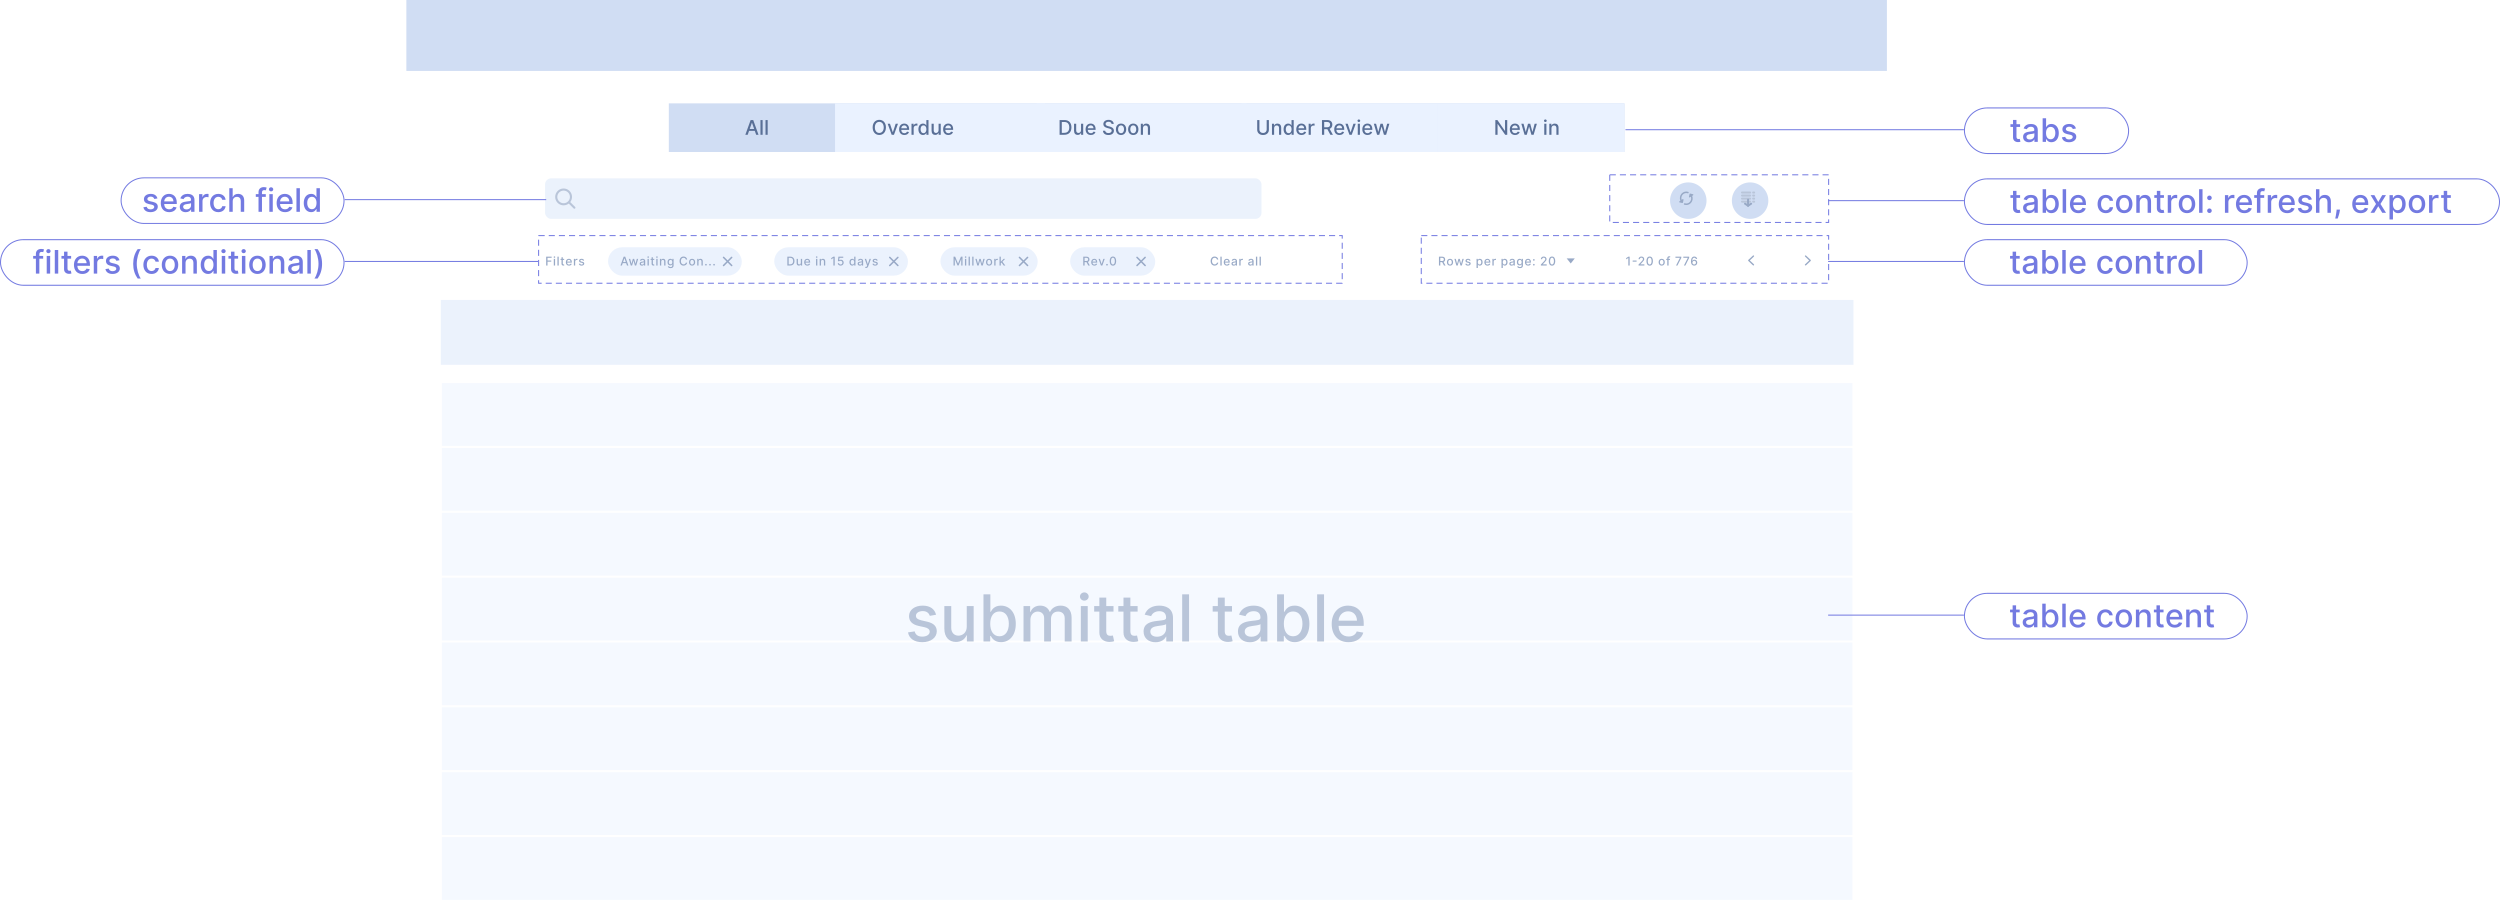 <svg width="2467" height="900" viewBox="0 0 2467 900" fill="none" xmlns="http://www.w3.org/2000/svg">
<rect x="1938.5" y="176.5" width="528" height="45" rx="22.5" fill="white" fill-opacity="0.69" stroke="#737AE1"/>
<rect x="1938.5" y="106.5" width="162" height="45" rx="22.5" fill="white" fill-opacity="0.69" stroke="#737AE1"/>
<rect x="119.5" y="175.5" width="220" height="45" rx="22.5" fill="white" fill-opacity="0.69" stroke="#737AE1"/>
<rect x="0.5" y="236.5" width="339" height="45" rx="22.5" fill="white" fill-opacity="0.69" stroke="#737AE1"/>
<rect x="1938.5" y="236.5" width="279" height="45" rx="22.5" fill="white" fill-opacity="0.69" stroke="#737AE1"/>
<rect x="1938.5" y="585.5" width="279" height="45" rx="22.5" fill="white" fill-opacity="0.69" stroke="#737AE1"/>
<g clip-path="url(#clip0)">
<rect width="1461" height="900" transform="translate(401)" fill="white"/>
<rect x="435.5" y="377.5" width="1393" height="63" fill="#F5F9FF"/>
<rect x="435.5" y="377.5" width="1393" height="63" stroke="white"/>
<rect x="435.5" y="505.5" width="1393" height="63" fill="#F5F9FF"/>
<rect x="435.5" y="505.5" width="1393" height="63" stroke="white"/>
<rect x="435.5" y="761.5" width="1393" height="63" fill="#F5F9FF"/>
<rect x="435.5" y="761.5" width="1393" height="63" stroke="white"/>
<rect x="435.5" y="441.5" width="1393" height="63" fill="#F5F9FF"/>
<rect x="435.5" y="441.5" width="1393" height="63" stroke="white"/>
<rect x="435.5" y="697.5" width="1393" height="63" fill="#F5F9FF"/>
<rect x="435.5" y="697.5" width="1393" height="63" stroke="white"/>
<rect x="435.5" y="569.5" width="1393" height="63" fill="#F5F9FF"/>
<rect x="435.5" y="569.5" width="1393" height="63" stroke="white"/>
<rect x="435.5" y="825.5" width="1393" height="63" fill="#F5F9FF"/>
<rect x="435.5" y="825.5" width="1393" height="63" stroke="white"/>
<rect x="435.5" y="633.5" width="1393" height="63" fill="#F5F9FF"/>
<rect x="435.5" y="633.5" width="1393" height="63" stroke="white"/>
<rect width="1396" height="64" transform="translate(433 889)" fill="white"/>
<path d="M923.727 606.614C922.318 601.182 918.068 597.636 910.523 597.636C902.636 597.636 897.045 601.795 897.045 607.977C897.045 612.932 900.045 616.227 906.591 617.682L912.5 618.977C915.864 619.727 917.432 621.227 917.432 623.409C917.432 626.114 914.545 628.227 910.091 628.227C906.023 628.227 903.409 626.477 902.591 623.045L896.023 624.045C897.159 630.227 902.295 633.705 910.136 633.705C918.568 633.705 924.409 629.227 924.409 622.909C924.409 617.977 921.273 614.932 914.864 613.455L909.318 612.182C905.477 611.273 903.818 609.977 903.841 607.614C903.818 604.932 906.727 603.023 910.591 603.023C914.818 603.023 916.773 605.364 917.568 607.705L923.727 606.614ZM953.994 618.523C954.017 624.455 949.608 627.273 945.79 627.273C941.585 627.273 938.676 624.227 938.676 619.477V598.091H931.881V620.295C931.881 628.955 936.631 633.455 943.335 633.455C948.585 633.455 952.153 630.682 953.767 626.955H954.131V633H960.812V598.091H953.994V618.523ZM970.489 633H977.125V627.568H977.693C978.92 629.795 981.42 633.682 987.784 633.682C996.239 633.682 1002.38 626.909 1002.38 615.614C1002.38 604.295 996.148 597.636 987.716 597.636C981.239 597.636 978.898 601.591 977.693 603.75H977.284V586.455H970.489V633ZM977.148 615.545C977.148 608.25 980.33 603.409 986.261 603.409C992.42 603.409 995.511 608.614 995.511 615.545C995.511 622.545 992.33 627.886 986.261 627.886C980.42 627.886 977.148 622.886 977.148 615.545ZM1010.01 633H1016.8V611.477C1016.8 606.773 1020.1 603.5 1023.96 603.5C1027.73 603.5 1030.35 606 1030.35 609.795V633H1037.12V610.75C1037.12 606.545 1039.69 603.5 1044.12 603.5C1047.71 603.5 1050.66 605.5 1050.66 610.227V633H1057.46V609.591C1057.46 601.614 1053.01 597.636 1046.69 597.636C1041.66 597.636 1037.89 600.045 1036.21 603.773H1035.85C1034.32 599.955 1031.12 597.636 1026.46 597.636C1021.85 597.636 1018.41 599.932 1016.96 603.773H1016.53V598.091H1010.01V633ZM1066.57 633H1073.36V598.091H1066.57V633ZM1070 592.705C1072.34 592.705 1074.3 590.886 1074.3 588.659C1074.3 586.432 1072.34 584.591 1070 584.591C1067.64 584.591 1065.7 586.432 1065.7 588.659C1065.7 590.886 1067.64 592.705 1070 592.705ZM1098.8 598.091H1091.64V589.727H1084.85V598.091H1079.73V603.545H1084.85V624.159C1084.82 630.5 1089.66 633.568 1095.03 633.455C1097.19 633.432 1098.64 633.023 1099.44 632.727L1098.21 627.114C1097.76 627.205 1096.91 627.409 1095.82 627.409C1093.62 627.409 1091.64 626.682 1091.64 622.75V603.545H1098.8V598.091ZM1122.61 598.091H1115.45V589.727H1108.66V598.091H1103.55V603.545H1108.66V624.159C1108.64 630.5 1113.48 633.568 1118.84 633.455C1121 633.432 1122.45 633.023 1123.25 632.727L1122.02 627.114C1121.57 627.205 1120.73 627.409 1119.64 627.409C1117.43 627.409 1115.45 626.682 1115.45 622.75V603.545H1122.61V598.091ZM1140.29 633.773C1146.06 633.773 1149.31 630.841 1150.61 628.227H1150.88V633H1157.52V609.818C1157.52 599.659 1149.52 597.636 1143.97 597.636C1137.65 597.636 1131.84 600.182 1129.56 606.545L1135.95 608C1136.95 605.523 1139.49 603.136 1144.06 603.136C1148.45 603.136 1150.7 605.432 1150.7 609.386V609.545C1150.7 612.023 1148.15 611.977 1141.88 612.705C1135.27 613.477 1128.49 615.205 1128.49 623.136C1128.49 630 1133.65 633.773 1140.29 633.773ZM1141.77 628.318C1137.93 628.318 1135.15 626.591 1135.15 623.227C1135.15 619.591 1138.38 618.295 1142.31 617.773C1144.52 617.477 1149.74 616.886 1150.72 615.909V620.409C1150.72 624.545 1147.43 628.318 1141.77 628.318ZM1173.36 586.455H1166.57V633H1173.36V586.455ZM1215.74 598.091H1208.58V589.727H1201.78V598.091H1196.67V603.545H1201.78V624.159C1201.76 630.5 1206.6 633.568 1211.97 633.455C1214.12 633.432 1215.58 633.023 1216.38 632.727L1215.15 627.114C1214.69 627.205 1213.85 627.409 1212.76 627.409C1210.56 627.409 1208.58 626.682 1208.58 622.75V603.545H1215.74V598.091ZM1233.41 633.773C1239.19 633.773 1242.44 630.841 1243.73 628.227H1244.01V633H1250.64V609.818C1250.64 599.659 1242.64 597.636 1237.1 597.636C1230.78 597.636 1224.96 600.182 1222.69 606.545L1229.07 608C1230.07 605.523 1232.62 603.136 1237.19 603.136C1241.57 603.136 1243.82 605.432 1243.82 609.386V609.545C1243.82 612.023 1241.28 611.977 1235.01 612.705C1228.39 613.477 1221.62 615.205 1221.62 623.136C1221.62 630 1226.78 633.773 1233.41 633.773ZM1234.89 628.318C1231.05 628.318 1228.28 626.591 1228.28 623.227C1228.28 619.591 1231.51 618.295 1235.44 617.773C1237.64 617.477 1242.87 616.886 1243.85 615.909V620.409C1243.85 624.545 1240.55 628.318 1234.89 628.318ZM1260.24 633H1266.88V627.568H1267.44C1268.67 629.795 1271.17 633.682 1277.53 633.682C1285.99 633.682 1292.12 626.909 1292.12 615.614C1292.12 604.295 1285.9 597.636 1277.47 597.636C1270.99 597.636 1268.65 601.591 1267.44 603.75H1267.03V586.455H1260.24V633ZM1266.9 615.545C1266.9 608.25 1270.08 603.409 1276.01 603.409C1282.17 603.409 1285.26 608.614 1285.26 615.545C1285.26 622.545 1282.08 627.886 1276.01 627.886C1270.17 627.886 1266.9 622.886 1266.9 615.545ZM1306.55 586.455H1299.76V633H1306.55V586.455ZM1330.74 633.705C1338.35 633.705 1343.74 629.955 1345.28 624.273L1338.85 623.114C1337.62 626.409 1334.67 628.091 1330.81 628.091C1324.99 628.091 1321.08 624.318 1320.9 617.591H1345.72V615.182C1345.72 602.568 1338.17 597.636 1330.26 597.636C1320.53 597.636 1314.12 605.045 1314.12 615.773C1314.12 626.614 1320.44 633.705 1330.74 633.705ZM1320.92 612.5C1321.19 607.545 1324.78 603.25 1330.31 603.25C1335.58 603.25 1339.03 607.159 1339.06 612.5H1320.92Z" fill="#B9C5D9"/>
<rect width="1394" height="64" transform="translate(435 296)" fill="#EBF2FC"/>
<g filter="url(#filter0_d)">
<circle cx="1725" cy="196" r="18" fill="#D0DDF3"/>
</g>
<rect x="1718" y="189" width="10" height="2" rx="1" fill="#B9C5D9"/>
<rect x="1718" y="192" width="10" height="2" rx="1" fill="#B9C5D9"/>
<rect x="1718" y="195" width="10" height="2" rx="1" fill="#B9C5D9"/>
<rect x="1718" y="198" width="10" height="2" rx="1" fill="#B9C5D9"/>
<rect x="1729" y="195" width="3" height="2" rx="1" fill="#B9C5D9"/>
<rect x="1729" y="198" width="3" height="2" rx="1" fill="#B9C5D9"/>
<rect x="1729" y="192" width="3" height="2" rx="1" fill="#B9C5D9"/>
<rect x="1729" y="189" width="3" height="2" rx="1" fill="#B9C5D9"/>
<path d="M1725 197V203" stroke="#98A9C6" stroke-width="2" stroke-linecap="round" stroke-linejoin="round"/>
<path d="M1722 201L1725 203L1728 201" stroke="#98A9C6" stroke-width="2" stroke-linecap="round" stroke-linejoin="round"/>
<g filter="url(#filter1_d)">
<circle cx="1664" cy="196" r="18" fill="#D0DDF3"/>
</g>
<path d="M1660.57 191.974C1661.2 191.324 1662 190.866 1662.86 190.65C1663.73 190.434 1664.64 190.468 1665.49 190.748C1665.67 190.809 1665.88 190.792 1666.05 190.7C1666.22 190.608 1666.35 190.449 1666.41 190.258C1666.47 190.068 1666.45 189.86 1666.36 189.682C1666.28 189.504 1666.12 189.37 1665.93 189.309C1664.79 188.933 1663.56 188.899 1662.4 189.213C1661.24 189.526 1660.19 190.174 1659.37 191.079C1658.55 191.985 1658 193.111 1657.79 194.325C1657.57 195.54 1657.69 196.794 1658.14 197.938C1658.16 197.971 1658.16 198.006 1658.15 198.039C1658.14 198.072 1658.12 198.101 1658.09 198.12L1657.27 198.677C1657.17 198.743 1657.09 198.837 1657.05 198.947C1657 199.057 1656.99 199.179 1657.01 199.297C1657.03 199.414 1657.09 199.523 1657.17 199.608C1657.25 199.693 1657.36 199.751 1657.47 199.775L1660.06 200.324C1660.1 200.333 1660.14 200.337 1660.18 200.337C1660.32 200.337 1660.45 200.289 1660.55 200.2C1660.66 200.112 1660.73 199.99 1660.76 199.853L1661.29 197.189C1661.32 197.072 1661.31 196.951 1661.26 196.84C1661.22 196.729 1661.14 196.634 1661.05 196.567C1660.95 196.5 1660.84 196.464 1660.72 196.463C1660.61 196.462 1660.49 196.497 1660.39 196.562L1659.61 197.095C1659.59 197.108 1659.57 197.116 1659.54 197.119C1659.52 197.122 1659.5 197.119 1659.48 197.111C1659.46 197.104 1659.44 197.091 1659.42 197.074C1659.4 197.057 1659.39 197.037 1659.39 197.015C1659.12 196.143 1659.08 195.212 1659.29 194.323C1659.5 193.434 1659.95 192.622 1660.57 191.974Z" fill="#98A9C6"/>
<path d="M1670.99 192.108C1670.97 191.99 1670.92 191.881 1670.84 191.794C1670.76 191.707 1670.66 191.647 1670.54 191.62L1667.96 191.016C1667.88 190.998 1667.81 190.995 1667.73 191.008C1667.65 191.022 1667.58 191.05 1667.52 191.092C1667.45 191.135 1667.39 191.19 1667.35 191.254C1667.3 191.319 1667.27 191.393 1667.25 191.47L1666.67 194.122C1666.64 194.239 1666.65 194.361 1666.69 194.473C1666.73 194.584 1666.8 194.681 1666.9 194.75C1666.99 194.819 1667.11 194.858 1667.22 194.861C1667.34 194.865 1667.45 194.832 1667.55 194.769L1668.4 194.221C1668.42 194.208 1668.44 194.2 1668.46 194.197C1668.49 194.195 1668.51 194.197 1668.53 194.205C1668.55 194.213 1668.57 194.225 1668.59 194.242C1668.6 194.259 1668.61 194.279 1668.62 194.301C1668.89 195.17 1668.93 196.099 1668.73 196.988C1668.52 197.877 1668.08 198.691 1667.46 199.341C1666.83 199.992 1666.05 200.453 1665.19 200.676C1664.32 200.898 1663.42 200.873 1662.57 200.603C1662.48 200.571 1662.38 200.558 1662.28 200.565C1662.18 200.573 1662.09 200.6 1662 200.646C1661.91 200.692 1661.83 200.756 1661.77 200.833C1661.71 200.91 1661.66 201 1661.63 201.096C1661.6 201.193 1661.59 201.294 1661.6 201.395C1661.61 201.495 1661.64 201.592 1661.69 201.681C1661.74 201.769 1661.8 201.848 1661.88 201.91C1661.95 201.973 1662.04 202.02 1662.14 202.047C1663.28 202.41 1664.5 202.433 1665.65 202.113C1666.8 201.794 1667.84 201.145 1668.65 200.243C1669.46 199.34 1670.01 198.22 1670.22 197.012C1670.44 195.804 1670.32 194.558 1669.87 193.419C1669.86 193.386 1669.86 193.35 1669.87 193.317C1669.88 193.284 1669.9 193.256 1669.93 193.237L1670.72 192.726C1670.82 192.662 1670.9 192.569 1670.95 192.459C1671 192.349 1671.01 192.226 1670.99 192.108Z" fill="#98A9C6"/>
<rect x="537.852" y="176" width="706.986" height="40" rx="6" fill="#EBF2FC"/>
<path d="M561.262 200.882C559.592 202.18 557.491 202.792 555.386 202.594C553.281 202.396 551.33 201.403 549.931 199.817C548.532 198.23 547.79 196.17 547.857 194.056C547.923 191.941 548.792 189.931 550.287 188.436C551.782 186.94 553.791 186.07 555.904 186.004C558.017 185.938 560.076 186.68 561.662 188.08C563.248 189.479 564.24 191.431 564.438 193.537C564.636 195.643 564.024 197.746 562.727 199.417L567.546 204.22C567.954 204.627 567.955 205.287 567.547 205.695C567.14 206.102 566.48 206.102 566.073 205.694L561.273 200.882H561.262ZM556.172 200.55C556.99 200.55 557.801 200.388 558.557 200.075C559.313 199.761 560 199.302 560.579 198.723C561.158 198.144 561.617 197.456 561.93 196.7C562.244 195.943 562.405 195.132 562.405 194.313C562.405 193.494 562.244 192.683 561.93 191.926C561.617 191.17 561.158 190.482 560.579 189.903C560 189.324 559.313 188.865 558.557 188.551C557.801 188.238 556.99 188.077 556.172 188.077C554.518 188.077 552.933 188.734 551.764 189.903C550.595 191.073 549.938 192.659 549.938 194.313C549.938 195.967 550.595 197.553 551.764 198.723C552.933 199.892 554.518 200.55 556.172 200.55Z" fill="#B9C5D9"/>
<path d="M1730.8 253.106C1731.43 252.513 1730.43 251.573 1729.8 252.216L1725.2 256.519C1724.93 256.766 1724.93 257.211 1725.2 257.459L1729.8 261.811C1730.43 262.404 1731.43 261.465 1730.8 260.871L1726.72 257.013L1730.8 253.106Z" fill="#98A9C6"/>
<path d="M1781.2 253.106C1780.57 252.513 1781.57 251.573 1782.2 252.216L1786.8 256.519C1787.07 256.766 1787.07 257.211 1786.8 257.459L1782.2 261.811C1781.57 262.404 1780.57 261.465 1781.2 260.871L1785.28 257.013L1781.2 253.106Z" fill="#98A9C6"/>
<path d="M1608.15 253.273H1606.87L1604.69 254.696V255.957L1606.78 254.594H1606.83V262H1608.15V253.273ZM1614.98 257.087H1611.12V258.19H1614.98V257.087ZM1616.91 262H1622.66V260.871H1618.73V260.807L1620.46 258.991C1622.06 257.376 1622.52 256.605 1622.52 255.629C1622.52 254.227 1621.38 253.153 1619.73 253.153C1618.1 253.153 1616.91 254.21 1616.91 255.804H1618.16C1618.16 254.866 1618.76 254.253 1619.71 254.253C1620.59 254.253 1621.27 254.798 1621.27 255.668C1621.27 256.439 1620.81 256.993 1619.87 257.986L1616.91 261.045V262ZM1627.91 262.145C1629.93 262.145 1631.11 260.5 1631.11 257.641C1631.11 254.803 1629.91 253.153 1627.91 253.153C1625.91 253.153 1624.72 254.798 1624.71 257.641C1624.71 260.496 1625.89 262.141 1627.91 262.145ZM1627.91 261.007C1626.73 261.007 1626.02 259.822 1626.02 257.641C1626.02 255.467 1626.74 254.27 1627.91 254.27C1629.08 254.27 1629.8 255.467 1629.8 257.641C1629.8 259.822 1629.09 261.007 1627.91 261.007ZM1639.77 262.132C1641.62 262.132 1642.82 260.781 1642.82 258.757C1642.82 256.72 1641.62 255.369 1639.77 255.369C1637.92 255.369 1636.72 256.72 1636.72 258.757C1636.72 260.781 1637.92 262.132 1639.77 262.132ZM1639.77 261.062C1638.57 261.062 1638.01 260.01 1638.01 258.753C1638.01 257.5 1638.57 256.435 1639.77 256.435C1640.97 256.435 1641.53 257.5 1641.53 258.753C1641.53 260.01 1640.97 261.062 1639.77 261.062ZM1647.96 255.455H1646.55V254.866C1646.55 254.287 1646.79 253.972 1647.41 253.972C1647.67 253.972 1647.86 254.031 1647.98 254.07L1648.28 253.038C1648.1 252.97 1647.73 252.864 1647.21 252.864C1646.18 252.864 1645.27 253.469 1645.27 254.696V255.455H1644.26V256.477H1645.27V262H1646.55V256.477H1647.96V255.455ZM1653.93 262H1655.3L1659.1 254.44V253.273H1653.33V254.402H1657.74V254.466L1653.93 262ZM1661.71 262H1663.09L1666.88 254.44V253.273H1661.11V254.402H1665.52V254.466L1661.71 262ZM1671.82 262.119C1673.65 262.136 1674.86 260.824 1674.85 259.149C1674.86 257.479 1673.64 256.281 1672.13 256.281C1671.21 256.281 1670.41 256.724 1669.97 257.462H1669.9C1669.91 255.48 1670.66 254.304 1671.93 254.304C1672.77 254.304 1673.3 254.815 1673.48 255.54H1674.78C1674.58 254.159 1673.49 253.153 1671.93 253.153C1669.91 253.153 1668.64 254.896 1668.64 257.93C1668.64 261.143 1670.27 262.107 1671.82 262.119ZM1671.82 261.011C1670.81 261.011 1670.06 260.159 1670.06 259.179C1670.07 258.203 1670.84 257.351 1671.85 257.351C1672.85 257.351 1673.58 258.156 1673.58 259.166C1673.58 260.197 1672.82 261.011 1671.82 261.011Z" fill="#98A9C6"/>
<path d="M1419.96 262H1421.28V258.697H1423.07C1423.1 258.697 1423.12 258.697 1423.15 258.697L1424.92 262H1426.42L1424.49 258.467C1425.56 258.071 1426.09 257.18 1426.09 256.009C1426.09 254.402 1425.09 253.273 1423.07 253.273H1419.96V262ZM1421.28 257.564V254.402H1422.93C1424.23 254.402 1424.77 255.02 1424.77 256.009C1424.77 256.993 1424.23 257.564 1422.95 257.564H1421.28ZM1430.87 262.132C1432.71 262.132 1433.92 260.781 1433.92 258.757C1433.92 256.72 1432.71 255.369 1430.87 255.369C1429.02 255.369 1427.81 256.72 1427.81 258.757C1427.81 260.781 1429.02 262.132 1430.87 262.132ZM1430.87 261.062C1429.66 261.062 1429.1 260.01 1429.1 258.753C1429.1 257.5 1429.66 256.435 1430.87 256.435C1432.07 256.435 1432.63 257.5 1432.63 258.753C1432.63 260.01 1432.07 261.062 1430.87 261.062ZM1437.16 262H1438.45L1439.78 257.274H1439.88L1441.21 262H1442.51L1444.43 255.455H1443.12L1441.84 260.24H1441.78L1440.5 255.455H1439.18L1437.9 260.261H1437.83L1436.55 255.455H1435.23L1437.16 262ZM1451.15 257.053C1450.88 256.034 1450.09 255.369 1448.67 255.369C1447.19 255.369 1446.14 256.149 1446.14 257.308C1446.14 258.237 1446.71 258.855 1447.93 259.128L1449.04 259.371C1449.67 259.511 1449.97 259.793 1449.97 260.202C1449.97 260.709 1449.43 261.105 1448.59 261.105C1447.83 261.105 1447.34 260.777 1447.18 260.134L1445.95 260.321C1446.17 261.48 1447.13 262.132 1448.6 262.132C1450.18 262.132 1451.28 261.293 1451.28 260.108C1451.28 259.183 1450.69 258.612 1449.49 258.335L1448.45 258.097C1447.73 257.926 1447.41 257.683 1447.42 257.24C1447.41 256.737 1447.96 256.379 1448.68 256.379C1449.48 256.379 1449.84 256.818 1449.99 257.257L1451.15 257.053ZM1457.05 264.455H1458.33V260.982H1458.4C1458.63 261.399 1459.1 262.128 1460.29 262.128C1461.88 262.128 1463.03 260.858 1463.03 258.74C1463.03 256.618 1461.86 255.369 1460.28 255.369C1459.07 255.369 1458.63 256.111 1458.4 256.516H1458.3V255.455H1457.05V264.455ZM1458.3 258.727C1458.3 257.359 1458.9 256.452 1460.01 256.452C1461.16 256.452 1461.74 257.428 1461.74 258.727C1461.74 260.04 1461.15 261.041 1460.01 261.041C1458.91 261.041 1458.3 260.104 1458.3 258.727ZM1467.88 262.132C1469.31 262.132 1470.32 261.429 1470.61 260.364L1469.4 260.146C1469.17 260.764 1468.62 261.08 1467.89 261.08C1466.8 261.08 1466.07 260.372 1466.03 259.111H1470.69V258.659C1470.69 256.294 1469.27 255.369 1467.79 255.369C1465.97 255.369 1464.76 256.759 1464.76 258.77C1464.76 260.803 1465.95 262.132 1467.88 262.132ZM1466.04 258.156C1466.09 257.227 1466.76 256.422 1467.8 256.422C1468.79 256.422 1469.43 257.155 1469.44 258.156H1466.04ZM1472.7 262H1473.98V258.003C1473.98 257.146 1474.64 256.528 1475.54 256.528C1475.8 256.528 1476.1 256.575 1476.2 256.605V255.386C1476.08 255.369 1475.82 255.357 1475.66 255.357C1474.9 255.357 1474.24 255.791 1474 256.494H1473.93V255.455H1472.7V262ZM1481.68 264.455H1482.96V260.982H1483.03C1483.26 261.399 1483.73 262.128 1484.93 262.128C1486.51 262.128 1487.66 260.858 1487.66 258.74C1487.66 256.618 1486.49 255.369 1484.91 255.369C1483.7 255.369 1483.26 256.111 1483.03 256.516H1482.93V255.455H1481.68V264.455ZM1482.93 258.727C1482.93 257.359 1483.53 256.452 1484.64 256.452C1485.79 256.452 1486.37 257.428 1486.37 258.727C1486.37 260.04 1485.78 261.041 1484.64 261.041C1483.54 261.041 1482.93 260.104 1482.93 258.727ZM1491.59 262.145C1492.68 262.145 1493.29 261.595 1493.53 261.105H1493.58V262H1494.82V257.653C1494.82 255.749 1493.32 255.369 1492.28 255.369C1491.1 255.369 1490.01 255.847 1489.58 257.04L1490.78 257.312C1490.97 256.848 1491.44 256.401 1492.3 256.401C1493.12 256.401 1493.55 256.831 1493.55 257.572V257.602C1493.55 258.067 1493.07 258.058 1491.89 258.195C1490.65 258.339 1489.38 258.663 1489.38 260.151C1489.38 261.438 1490.35 262.145 1491.59 262.145ZM1491.87 261.122C1491.15 261.122 1490.63 260.798 1490.63 260.168C1490.63 259.486 1491.24 259.243 1491.97 259.145C1492.39 259.089 1493.37 258.979 1493.55 258.795V259.639C1493.55 260.415 1492.93 261.122 1491.87 261.122ZM1499.86 264.591C1501.53 264.591 1502.82 263.828 1502.82 262.145V255.455H1501.57V256.516H1501.48C1501.25 256.111 1500.8 255.369 1499.58 255.369C1498 255.369 1496.84 256.618 1496.84 258.702C1496.84 260.79 1498.02 261.902 1499.57 261.902C1500.77 261.902 1501.24 261.224 1501.47 260.807H1501.55V262.094C1501.55 263.121 1500.85 263.564 1499.88 263.564C1498.82 263.564 1498.4 263.031 1498.18 262.656L1497.08 263.108C1497.43 263.909 1498.3 264.591 1499.86 264.591ZM1499.85 260.845C1498.71 260.845 1498.12 259.972 1498.12 258.685C1498.12 257.428 1498.7 256.452 1499.85 256.452C1500.96 256.452 1501.56 257.359 1501.56 258.685C1501.56 260.036 1500.95 260.845 1499.85 260.845ZM1507.95 262.132C1509.38 262.132 1510.39 261.429 1510.68 260.364L1509.47 260.146C1509.24 260.764 1508.69 261.08 1507.96 261.08C1506.87 261.08 1506.14 260.372 1506.1 259.111H1510.76V258.659C1510.76 256.294 1509.34 255.369 1507.86 255.369C1506.03 255.369 1504.83 256.759 1504.83 258.77C1504.83 260.803 1506.02 262.132 1507.95 262.132ZM1506.11 258.156C1506.16 257.227 1506.83 256.422 1507.87 256.422C1508.86 256.422 1509.5 257.155 1509.51 258.156H1506.11ZM1513.61 257.317C1514.07 257.317 1514.46 256.938 1514.46 256.464C1514.46 256 1514.07 255.616 1513.61 255.616C1513.14 255.616 1512.76 256 1512.76 256.464C1512.76 256.938 1513.14 257.317 1513.61 257.317ZM1513.61 262.081C1514.07 262.081 1514.46 261.702 1514.46 261.229C1514.46 260.764 1514.07 260.381 1513.61 260.381C1513.14 260.381 1512.76 260.764 1512.76 261.229C1512.76 261.702 1513.14 262.081 1513.61 262.081ZM1520.53 262H1526.27V260.871H1522.34V260.807L1524.08 258.991C1525.67 257.376 1526.13 256.605 1526.13 255.629C1526.13 254.227 1524.99 253.153 1523.34 253.153C1521.71 253.153 1520.52 254.21 1520.52 255.804H1521.78C1521.77 254.866 1522.38 254.253 1523.32 254.253C1524.2 254.253 1524.88 254.798 1524.88 255.668C1524.88 256.439 1524.42 256.993 1523.48 257.986L1520.53 261.045V262ZM1531.52 262.145C1533.54 262.145 1534.72 260.5 1534.72 257.641C1534.72 254.803 1533.52 253.153 1531.52 253.153C1529.52 253.153 1528.33 254.798 1528.32 257.641C1528.32 260.496 1529.5 262.141 1531.52 262.145ZM1531.52 261.007C1530.34 261.007 1529.63 259.822 1529.63 257.641C1529.64 255.467 1530.35 254.27 1531.52 254.27C1532.7 254.27 1533.41 255.467 1533.41 257.641C1533.41 259.822 1532.7 261.007 1531.52 261.007Z" fill="#98A9C6"/>
<path d="M1550 260L1546 255H1554L1550 260Z" fill="#98A9C6"/>
<path d="M538.959 262H540.276V258.195H543.983V257.065H540.276V254.406H544.371V253.273H538.959V262ZM546.488 262H547.762V255.455H546.488V262ZM547.131 254.445C547.57 254.445 547.937 254.104 547.937 253.686C547.937 253.268 547.57 252.923 547.131 252.923C546.688 252.923 546.326 253.268 546.326 253.686C546.326 254.104 546.688 254.445 547.131 254.445ZM551.35 253.273H550.076V262H551.35V253.273ZM556.72 255.455H555.377V253.886H554.103V255.455H553.144V256.477H554.103V260.342C554.099 261.531 555.007 262.107 556.012 262.085C556.417 262.081 556.69 262.004 556.839 261.949L556.609 260.896C556.524 260.913 556.366 260.952 556.162 260.952C555.748 260.952 555.377 260.815 555.377 260.078V256.477H556.72V255.455ZM561.48 262.132C562.907 262.132 563.917 261.429 564.207 260.364L563.001 260.146C562.771 260.764 562.217 261.08 561.493 261.08C560.402 261.08 559.669 260.372 559.635 259.111H564.288V258.659C564.288 256.294 562.873 255.369 561.39 255.369C559.567 255.369 558.365 256.759 558.365 258.77C558.365 260.803 559.55 262.132 561.48 262.132ZM559.639 258.156C559.69 257.227 560.363 256.422 561.399 256.422C562.388 256.422 563.035 257.155 563.04 258.156H559.639ZM566.302 262H567.576V258.003C567.576 257.146 568.237 256.528 569.14 256.528C569.404 256.528 569.702 256.575 569.805 256.605V255.386C569.677 255.369 569.425 255.357 569.263 255.357C568.496 255.357 567.84 255.791 567.602 256.494H567.533V255.455H566.302V262ZM576.412 257.053C576.148 256.034 575.351 255.369 573.936 255.369C572.458 255.369 571.409 256.149 571.409 257.308C571.409 258.237 571.972 258.855 573.199 259.128L574.307 259.371C574.938 259.511 575.232 259.793 575.232 260.202C575.232 260.709 574.691 261.105 573.855 261.105C573.093 261.105 572.602 260.777 572.449 260.134L571.218 260.321C571.431 261.48 572.394 262.132 573.864 262.132C575.445 262.132 576.54 261.293 576.54 260.108C576.54 259.183 575.952 258.612 574.75 258.335L573.71 258.097C572.99 257.926 572.679 257.683 572.683 257.24C572.679 256.737 573.225 256.379 573.949 256.379C574.742 256.379 575.108 256.818 575.257 257.257L576.412 257.053Z" fill="#98A9C6"/>
<rect x="764" y="244" width="132" height="28" rx="14" fill="#EBF2FD"/>
<path d="M886 254L878 262" stroke="#98A9C6" stroke-width="1.5" stroke-linecap="round" stroke-linejoin="round"/>
<path d="M886 262L878 254" stroke="#98A9C6" stroke-width="1.5" stroke-linecap="round" stroke-linejoin="round"/>
<path d="M779.784 262C782.443 262 783.982 260.351 783.982 257.624C783.982 254.909 782.443 253.273 779.874 253.273H776.959V262H779.784ZM778.276 260.849V254.423H779.793C781.702 254.423 782.686 255.565 782.686 257.624C782.686 259.69 781.702 260.849 779.712 260.849H778.276ZM790.263 259.286C790.267 260.398 789.441 260.926 788.725 260.926C787.936 260.926 787.391 260.355 787.391 259.464V255.455H786.117V259.618C786.117 261.241 787.007 262.085 788.264 262.085C789.249 262.085 789.918 261.565 790.22 260.866H790.289V262H791.541V255.455H790.263V259.286ZM796.674 262.132C798.102 262.132 799.112 261.429 799.402 260.364L798.196 260.146C797.966 260.764 797.412 261.08 796.687 261.08C795.596 261.08 794.863 260.372 794.829 259.111H799.483V258.659C799.483 256.294 798.068 255.369 796.585 255.369C794.761 255.369 793.559 256.759 793.559 258.77C793.559 260.803 794.744 262.132 796.674 262.132ZM794.834 258.156C794.885 257.227 795.558 256.422 796.593 256.422C797.582 256.422 798.23 257.155 798.234 258.156H794.834ZM805.272 262H806.546V255.455H805.272V262ZM805.916 254.445C806.355 254.445 806.721 254.104 806.721 253.686C806.721 253.268 806.355 252.923 805.916 252.923C805.472 252.923 805.11 253.268 805.11 253.686C805.11 254.104 805.472 254.445 805.916 254.445ZM810.135 258.114C810.135 257.07 810.774 256.473 811.66 256.473C812.525 256.473 813.049 257.04 813.049 257.99V262H814.324V257.837C814.324 256.217 813.433 255.369 812.095 255.369C811.11 255.369 810.467 255.825 810.164 256.52H810.083V255.455H808.86V262H810.135V258.114ZM823.702 253.273H822.419L820.242 254.696V255.957L822.33 254.594H822.381V262H823.702V253.273ZM829.544 262.119C831.299 262.119 832.552 260.879 832.548 259.179C832.552 257.491 831.376 256.264 829.787 256.264C829.139 256.264 828.538 256.511 828.197 256.844H828.146L828.423 254.402H832.126V253.273H827.328L826.838 257.67L828.044 257.849C828.372 257.555 828.96 257.355 829.488 257.355C830.524 257.364 831.274 258.139 831.274 259.205C831.274 260.253 830.545 261.011 829.544 261.011C828.7 261.011 828.031 260.474 827.963 259.724H826.684C826.735 261.114 827.941 262.119 829.544 262.119ZM840.947 262.128C842.141 262.128 842.609 261.399 842.839 260.982H842.946V262H844.19V253.273H842.916V256.516H842.839C842.609 256.111 842.175 255.369 840.956 255.369C839.375 255.369 838.212 256.618 838.212 258.74C838.212 260.858 839.358 262.128 840.947 262.128ZM841.229 261.041C840.091 261.041 839.499 260.04 839.499 258.727C839.499 257.428 840.078 256.452 841.229 256.452C842.341 256.452 842.938 257.359 842.938 258.727C842.938 260.104 842.328 261.041 841.229 261.041ZM848.514 262.145C849.596 262.145 850.205 261.595 850.448 261.105H850.5V262H851.744V257.653C851.744 255.749 850.244 255.369 849.204 255.369C848.019 255.369 846.928 255.847 846.502 257.04L847.7 257.312C847.887 256.848 848.365 256.401 849.221 256.401C850.044 256.401 850.465 256.831 850.465 257.572V257.602C850.465 258.067 849.988 258.058 848.812 258.195C847.572 258.339 846.302 258.663 846.302 260.151C846.302 261.438 847.269 262.145 848.514 262.145ZM848.791 261.122C848.071 261.122 847.551 260.798 847.551 260.168C847.551 259.486 848.156 259.243 848.893 259.145C849.306 259.089 850.286 258.979 850.47 258.795V259.639C850.47 260.415 849.852 261.122 848.791 261.122ZM854.612 264.455C855.664 264.455 856.329 263.905 856.709 262.874L859.414 255.467L858.038 255.455L856.38 260.534H856.312L854.655 255.455H853.291L855.686 262.085L855.528 262.52C855.204 263.389 854.748 263.462 854.049 263.27L853.743 264.314C853.896 264.382 854.228 264.455 854.612 264.455ZM866.12 257.053C865.856 256.034 865.059 255.369 863.644 255.369C862.165 255.369 861.117 256.149 861.117 257.308C861.117 258.237 861.68 258.855 862.907 259.128L864.015 259.371C864.646 259.511 864.94 259.793 864.94 260.202C864.94 260.709 864.398 261.105 863.563 261.105C862.8 261.105 862.31 260.777 862.157 260.134L860.925 260.321C861.138 261.48 862.101 262.132 863.572 262.132C865.153 262.132 866.248 261.293 866.248 260.108C866.248 259.183 865.66 258.612 864.458 258.335L863.418 258.097C862.698 257.926 862.387 257.683 862.391 257.24C862.387 256.737 862.932 256.379 863.657 256.379C864.45 256.379 864.816 256.818 864.965 257.257L866.12 257.053Z" fill="#98A9C6"/>
<rect x="600" y="244" width="132" height="28" rx="14" fill="#EBF2FD"/>
<path d="M722 254L714 262" stroke="#98A9C6" stroke-width="1.5" stroke-linecap="round" stroke-linejoin="round"/>
<path d="M722 262L714 254" stroke="#98A9C6" stroke-width="1.5" stroke-linecap="round" stroke-linejoin="round"/>
<path d="M613.696 262L614.497 259.69H617.906L618.703 262H620.101L616.96 253.273H615.439L612.298 262H613.696ZM614.881 258.582L616.168 254.858H616.236L617.523 258.582H614.881ZM622.458 262H623.753L625.083 257.274H625.181L626.51 262H627.81L629.732 255.455H628.415L627.141 260.24H627.077L625.799 255.455H624.482L623.195 260.261H623.131L621.848 255.455H620.531L622.458 262ZM633.446 262.145C634.528 262.145 635.138 261.595 635.38 261.105H635.432V262H636.676V257.653C636.676 255.749 635.176 255.369 634.136 255.369C632.951 255.369 631.861 255.847 631.434 257.04L632.632 257.312C632.819 256.848 633.297 256.401 634.153 256.401C634.976 256.401 635.397 256.831 635.397 257.572V257.602C635.397 258.067 634.92 258.058 633.744 258.195C632.504 258.339 631.234 258.663 631.234 260.151C631.234 261.438 632.201 262.145 633.446 262.145ZM633.723 261.122C633.003 261.122 632.483 260.798 632.483 260.168C632.483 259.486 633.088 259.243 633.825 259.145C634.238 259.089 635.218 258.979 635.402 258.795V259.639C635.402 260.415 634.784 261.122 633.723 261.122ZM638.973 262H640.247V255.455H638.973V262ZM639.616 254.445C640.055 254.445 640.422 254.104 640.422 253.686C640.422 253.268 640.055 252.923 639.616 252.923C639.173 252.923 638.811 253.268 638.811 253.686C638.811 254.104 639.173 254.445 639.616 254.445ZM645.617 255.455H644.274V253.886H643V255.455H642.041V256.477H643V260.342C642.996 261.531 643.904 262.107 644.909 262.085C645.314 262.081 645.587 262.004 645.736 261.949L645.506 260.896C645.421 260.913 645.263 260.952 645.058 260.952C644.645 260.952 644.274 260.815 644.274 260.078V256.477H645.617V255.455ZM647.626 262H648.9V255.455H647.626V262ZM648.27 254.445C648.708 254.445 649.075 254.104 649.075 253.686C649.075 253.268 648.708 252.923 648.27 252.923C647.826 252.923 647.464 253.268 647.464 253.686C647.464 254.104 647.826 254.445 648.27 254.445ZM652.488 258.114C652.488 257.07 653.128 256.473 654.014 256.473C654.879 256.473 655.403 257.04 655.403 257.99V262H656.677V257.837C656.677 256.217 655.787 255.369 654.449 255.369C653.464 255.369 652.821 255.825 652.518 256.52H652.437V255.455H651.214V262H652.488V258.114ZM661.731 264.591C663.397 264.591 664.684 263.828 664.684 262.145V255.455H663.435V256.516H663.341C663.115 256.111 662.664 255.369 661.445 255.369C659.864 255.369 658.701 256.618 658.701 258.702C658.701 260.79 659.89 261.902 661.437 261.902C662.638 261.902 663.103 261.224 663.333 260.807H663.414V262.094C663.414 263.121 662.711 263.564 661.743 263.564C660.682 263.564 660.269 263.031 660.043 262.656L658.948 263.108C659.293 263.909 660.167 264.591 661.731 264.591ZM661.718 260.845C660.58 260.845 659.988 259.972 659.988 258.685C659.988 257.428 660.567 256.452 661.718 256.452C662.83 256.452 663.427 257.359 663.427 258.685C663.427 260.036 662.817 260.845 661.718 260.845ZM678.119 256.111C677.821 254.244 676.359 253.153 674.514 253.153C672.255 253.153 670.589 254.845 670.589 257.636C670.589 260.428 672.247 262.119 674.514 262.119C676.432 262.119 677.834 260.918 678.119 259.192L676.79 259.188C676.564 260.304 675.626 260.918 674.523 260.918C673.027 260.918 671.898 259.771 671.898 257.636C671.898 255.518 673.023 254.355 674.527 254.355C675.639 254.355 676.572 254.982 676.79 256.111H678.119ZM682.95 262.132C684.795 262.132 686.001 260.781 686.001 258.757C686.001 256.72 684.795 255.369 682.95 255.369C681.104 255.369 679.898 256.72 679.898 258.757C679.898 260.781 681.104 262.132 682.95 262.132ZM682.954 261.062C681.748 261.062 681.185 260.01 681.185 258.753C681.185 257.5 681.748 256.435 682.954 256.435C684.151 256.435 684.714 257.5 684.714 258.753C684.714 260.01 684.151 261.062 682.954 261.062ZM689.297 258.114C689.297 257.07 689.936 256.473 690.823 256.473C691.688 256.473 692.212 257.04 692.212 257.99V262H693.486V257.837C693.486 256.217 692.595 255.369 691.257 255.369C690.273 255.369 689.629 255.825 689.327 256.52H689.246V255.455H688.023V262H689.297V258.114ZM696.634 262.081C697.099 262.081 697.487 261.702 697.487 261.229C697.487 260.764 697.099 260.381 696.634 260.381C696.166 260.381 695.782 260.764 695.782 261.229C695.782 261.702 696.166 262.081 696.634 262.081ZM700.633 262.081C701.097 262.081 701.485 261.702 701.485 261.229C701.485 260.764 701.097 260.381 700.633 260.381C700.164 260.381 699.78 260.764 699.78 261.229C699.78 261.702 700.164 262.081 700.633 262.081ZM704.631 262.081C705.096 262.081 705.483 261.702 705.483 261.229C705.483 260.764 705.096 260.381 704.631 260.381C704.162 260.381 703.779 260.764 703.779 261.229C703.779 261.702 704.162 262.081 704.631 262.081Z" fill="#98A9C6"/>
<rect x="928" y="244" width="96" height="28" rx="14" fill="#EBF2FD"/>
<path d="M1014 254L1006 262" stroke="#98A9C6" stroke-width="1.5" stroke-linecap="round" stroke-linejoin="round"/>
<path d="M1014 262L1006 254" stroke="#98A9C6" stroke-width="1.5" stroke-linecap="round" stroke-linejoin="round"/>
<path d="M940.959 253.273V262H942.212V255.68H942.293L944.866 261.987H945.906L948.48 255.685H948.561V262H949.814V253.273H948.216L945.438 260.057H945.335L942.557 253.273H940.959ZM952.226 262H953.5V255.455H952.226V262ZM952.87 254.445C953.308 254.445 953.675 254.104 953.675 253.686C953.675 253.268 953.308 252.923 952.87 252.923C952.426 252.923 952.064 253.268 952.064 253.686C952.064 254.104 952.426 254.445 952.87 254.445ZM957.088 253.273H955.814V262H957.088V253.273ZM960.677 253.273H959.403V262H960.677V253.273ZM964.41 262H965.705L967.035 257.274H967.133L968.462 262H969.762L971.684 255.455H970.367L969.093 260.24H969.029L967.751 255.455H966.434L965.147 260.261H965.083L963.801 255.455H962.484L964.41 262ZM976.051 262.132C977.896 262.132 979.102 260.781 979.102 258.757C979.102 256.72 977.896 255.369 976.051 255.369C974.206 255.369 973 256.72 973 258.757C973 260.781 974.206 262.132 976.051 262.132ZM976.055 261.062C974.849 261.062 974.287 260.01 974.287 258.753C974.287 257.5 974.849 256.435 976.055 256.435C977.253 256.435 977.815 257.5 977.815 258.753C977.815 260.01 977.253 261.062 976.055 261.062ZM981.125 262H982.399V258.003C982.399 257.146 983.059 256.528 983.963 256.528C984.227 256.528 984.525 256.575 984.627 256.605V255.386C984.5 255.369 984.248 255.357 984.086 255.357C983.319 255.357 982.663 255.791 982.424 256.494H982.356V255.455H981.125V262ZM986.33 262H987.604V259.678L988.239 259.043L990.463 262H992.027L989.198 258.263L991.848 255.455H990.323L987.715 258.224H987.604V253.273H986.33V262Z" fill="#98A9C6"/>
<rect x="1056" y="244" width="84" height="28" rx="14" fill="#EBF2FD"/>
<path d="M1130 254L1122 262" stroke="#98A9C6" stroke-width="1.5" stroke-linecap="round" stroke-linejoin="round"/>
<path d="M1130 262L1122 254" stroke="#98A9C6" stroke-width="1.5" stroke-linecap="round" stroke-linejoin="round"/>
<path d="M1068.96 262H1070.28V258.697H1072.07C1072.1 258.697 1072.12 258.697 1072.15 258.697L1073.92 262H1075.42L1073.49 258.467C1074.56 258.071 1075.09 257.18 1075.09 256.009C1075.09 254.402 1074.09 253.273 1072.07 253.273H1068.96V262ZM1070.28 257.564V254.402H1071.93C1073.23 254.402 1073.77 255.02 1073.77 256.009C1073.77 256.993 1073.23 257.564 1071.95 257.564H1070.28ZM1079.93 262.132C1081.36 262.132 1082.37 261.429 1082.66 260.364L1081.45 260.146C1081.22 260.764 1080.67 261.08 1079.94 261.08C1078.85 261.08 1078.12 260.372 1078.08 259.111H1082.74V258.659C1082.74 256.294 1081.32 255.369 1079.84 255.369C1078.02 255.369 1076.81 256.759 1076.81 258.77C1076.81 260.803 1078 262.132 1079.93 262.132ZM1078.09 258.156C1078.14 257.227 1078.81 256.422 1079.85 256.422C1080.84 256.422 1081.49 257.155 1081.49 258.156H1078.09ZM1090.15 255.455H1088.78L1087.13 260.491H1087.06L1085.4 255.455H1084.04L1086.41 262H1087.78L1090.15 255.455ZM1092.38 262.081C1092.84 262.081 1093.23 261.702 1093.23 261.229C1093.23 260.764 1092.84 260.381 1092.38 260.381C1091.91 260.381 1091.53 260.764 1091.53 261.229C1091.53 261.702 1091.91 262.081 1092.38 262.081ZM1098.23 262.145C1100.25 262.145 1101.43 260.5 1101.43 257.641C1101.43 254.803 1100.23 253.153 1098.23 253.153C1096.23 253.153 1095.03 254.798 1095.03 257.641C1095.03 260.496 1096.21 262.141 1098.23 262.145ZM1098.23 261.007C1097.05 261.007 1096.34 259.822 1096.34 257.641C1096.34 255.467 1097.05 254.27 1098.23 254.27C1099.4 254.27 1100.12 255.467 1100.12 257.641C1100.12 259.822 1099.41 261.007 1098.23 261.007Z" fill="#98A9C6"/>
<path d="M1202.21 256.111C1201.91 254.244 1200.45 253.153 1198.6 253.153C1196.34 253.153 1194.68 254.845 1194.68 257.636C1194.68 260.428 1196.34 262.119 1198.6 262.119C1200.52 262.119 1201.92 260.918 1202.21 259.192L1200.88 259.188C1200.65 260.304 1199.71 260.918 1198.61 260.918C1197.12 260.918 1195.99 259.771 1195.99 257.636C1195.99 255.518 1197.11 254.355 1198.62 254.355C1199.73 254.355 1200.66 254.982 1200.88 256.111H1202.21ZM1205.55 253.273H1204.28V262H1205.55V253.273ZM1210.69 262.132C1212.12 262.132 1213.13 261.429 1213.42 260.364L1212.21 260.146C1211.98 260.764 1211.43 261.08 1210.7 261.08C1209.61 261.08 1208.88 260.372 1208.84 259.111H1213.5V258.659C1213.5 256.294 1212.08 255.369 1210.6 255.369C1208.78 255.369 1207.57 256.759 1207.57 258.77C1207.57 260.803 1208.76 262.132 1210.69 262.132ZM1208.85 258.156C1208.9 257.227 1209.57 256.422 1210.61 256.422C1211.6 256.422 1212.25 257.155 1212.25 258.156H1208.85ZM1217.42 262.145C1218.5 262.145 1219.11 261.595 1219.35 261.105H1219.4V262H1220.65V257.653C1220.65 255.749 1219.15 255.369 1218.11 255.369C1216.92 255.369 1215.83 255.847 1215.41 257.04L1216.6 257.312C1216.79 256.848 1217.27 256.401 1218.12 256.401C1218.95 256.401 1219.37 256.831 1219.37 257.572V257.602C1219.37 258.067 1218.89 258.058 1217.72 258.195C1216.48 258.339 1215.21 258.663 1215.21 260.151C1215.21 261.438 1216.17 262.145 1217.42 262.145ZM1217.69 261.122C1216.97 261.122 1216.45 260.798 1216.45 260.168C1216.45 259.486 1217.06 259.243 1217.8 259.145C1218.21 259.089 1219.19 258.979 1219.37 258.795V259.639C1219.37 260.415 1218.75 261.122 1217.69 261.122ZM1222.94 262H1224.22V258.003C1224.22 257.146 1224.88 256.528 1225.78 256.528C1226.05 256.528 1226.34 256.575 1226.45 256.605V255.386C1226.32 255.369 1226.07 255.357 1225.91 255.357C1225.14 255.357 1224.48 255.791 1224.24 256.494H1224.18V255.455H1222.94V262ZM1233.83 262.145C1234.91 262.145 1235.52 261.595 1235.76 261.105H1235.82V262H1237.06V257.653C1237.06 255.749 1235.56 255.369 1234.52 255.369C1233.34 255.369 1232.24 255.847 1231.82 257.04L1233.02 257.312C1233.2 256.848 1233.68 256.401 1234.54 256.401C1235.36 256.401 1235.78 256.831 1235.78 257.572V257.602C1235.78 258.067 1235.3 258.058 1234.13 258.195C1232.89 258.339 1231.62 258.663 1231.62 260.151C1231.62 261.438 1232.59 262.145 1233.83 262.145ZM1234.11 261.122C1233.39 261.122 1232.87 260.798 1232.87 260.168C1232.87 259.486 1233.47 259.243 1234.21 259.145C1234.62 259.089 1235.6 258.979 1235.79 258.795V259.639C1235.79 260.415 1235.17 261.122 1234.11 261.122ZM1240.63 253.273H1239.36V262H1240.63V253.273ZM1244.22 253.273H1242.95V262H1244.22V253.273Z" fill="#98A9C6"/>
<rect x="1588.5" y="172.5" width="216" height="47" stroke="#737AE1" stroke-dasharray="6 4"/>
<rect x="1402.5" y="232.5" width="402" height="47" stroke="#737AE1" stroke-dasharray="6 4"/>
<rect x="531.5" y="232.5" width="793" height="47" stroke="#737AE1" stroke-dasharray="6 4"/>
<path d="M660 102H1603V150H660V102Z" fill="#D0DDF3"/>
<path d="M824 102H1031V150H824V102Z" fill="#EAF2FF"/>
<path d="M1023 102H1230V150H1023V102Z" fill="#EAF2FF"/>
<path d="M1225 102H1419V150H1225V102Z" fill="#EAF2FF"/>
<path d="M1419 102H1603V150H1419V102Z" fill="#EAF2FF"/>
<rect x="401" width="1461" height="70" fill="#D0DDF3"/>
<path d="M737.827 133L739.162 129.151H744.844L746.172 133H748.501L743.267 118.455H740.732L735.497 133H737.827ZM739.801 127.304L741.946 121.097H742.06L744.205 127.304H739.801ZM752.555 118.455H750.431V133H752.555V118.455ZM757.536 118.455H755.412V133H757.536V118.455Z" fill="#596F96"/>
<path d="M874.233 125.727C874.233 121.075 871.449 118.256 867.685 118.256C863.906 118.256 861.129 121.075 861.129 125.727C861.129 130.372 863.906 133.199 867.685 133.199C871.449 133.199 874.233 130.379 874.233 125.727ZM872.06 125.727C872.06 129.271 870.185 131.196 867.685 131.196C865.178 131.196 863.31 129.271 863.31 125.727C863.31 122.183 865.178 120.259 867.685 120.259C870.185 120.259 872.06 122.183 872.06 125.727ZM886.131 122.091H883.851L881.096 130.486H880.982L878.219 122.091H875.939L879.902 133H882.175L886.131 122.091ZM892.438 133.22C894.817 133.22 896.5 132.048 896.983 130.273L894.973 129.911C894.59 130.94 893.667 131.466 892.459 131.466C890.641 131.466 889.419 130.287 889.363 128.185H897.118V127.432C897.118 123.49 894.76 121.949 892.289 121.949C889.249 121.949 887.246 124.264 887.246 127.616C887.246 131.004 889.221 133.22 892.438 133.22ZM889.37 126.594C889.455 125.045 890.577 123.703 892.303 123.703C893.951 123.703 895.03 124.925 895.037 126.594H889.37ZM899.474 133H901.598V126.338C901.598 124.911 902.699 123.881 904.205 123.881C904.645 123.881 905.142 123.959 905.312 124.009V121.977C905.099 121.949 904.68 121.928 904.411 121.928C903.132 121.928 902.038 122.652 901.641 123.824H901.527V122.091H899.474V133ZM910.843 133.213C912.832 133.213 913.613 131.999 913.997 131.303H914.174V133H916.248V118.455H914.125V123.859H913.997C913.613 123.185 912.889 121.949 910.858 121.949C908.223 121.949 906.284 124.03 906.284 127.567C906.284 131.097 908.194 133.213 910.843 133.213ZM911.312 131.402C909.416 131.402 908.429 129.733 908.429 127.545C908.429 125.379 909.395 123.753 911.312 123.753C913.166 123.753 914.16 125.266 914.16 127.545C914.16 129.839 913.145 131.402 911.312 131.402ZM926.19 128.476C926.197 130.33 924.819 131.21 923.626 131.21C922.312 131.21 921.403 130.259 921.403 128.774V122.091H919.279V129.03C919.279 131.736 920.763 133.142 922.859 133.142C924.499 133.142 925.614 132.276 926.119 131.111H926.232V133H928.32V122.091H926.19V128.476ZM935.875 133.22C938.255 133.22 939.938 132.048 940.421 130.273L938.411 129.911C938.027 130.94 937.104 131.466 935.897 131.466C934.078 131.466 932.857 130.287 932.8 128.185H940.556V127.432C940.556 123.49 938.198 121.949 935.726 121.949C932.686 121.949 930.684 124.264 930.684 127.616C930.684 131.004 932.658 133.22 935.875 133.22ZM932.807 126.594C932.892 125.045 934.015 123.703 935.74 123.703C937.388 123.703 938.468 124.925 938.475 126.594H932.807Z" fill="#596F96"/>
<path d="M1050.31 133C1054.74 133 1057.3 130.251 1057.3 125.706C1057.3 121.182 1054.74 118.455 1050.46 118.455H1045.6V133H1050.31ZM1047.79 131.082V120.372H1050.32C1053.5 120.372 1055.14 122.276 1055.14 125.706C1055.14 129.151 1053.5 131.082 1050.19 131.082H1047.79ZM1066.77 128.476C1066.78 130.33 1065.4 131.21 1064.21 131.21C1062.89 131.21 1061.98 130.259 1061.98 128.774V122.091H1059.86V129.03C1059.86 131.736 1061.35 133.142 1063.44 133.142C1065.08 133.142 1066.2 132.276 1066.7 131.111H1066.81V133H1068.9V122.091H1066.77V128.476ZM1076.46 133.22C1078.84 133.22 1080.52 132.048 1081 130.273L1078.99 129.911C1078.61 130.94 1077.69 131.466 1076.48 131.466C1074.66 131.466 1073.44 130.287 1073.38 128.185H1081.14V127.432C1081.14 123.49 1078.78 121.949 1076.31 121.949C1073.27 121.949 1071.27 124.264 1071.27 127.616C1071.27 131.004 1073.24 133.22 1076.46 133.22ZM1073.39 126.594C1073.47 125.045 1074.6 123.703 1076.32 123.703C1077.97 123.703 1079.05 124.925 1079.06 126.594H1073.39ZM1096.89 122.276H1099.01C1098.94 119.946 1096.88 118.256 1093.93 118.256C1091.01 118.256 1088.77 119.925 1088.77 122.432C1088.77 124.456 1090.22 125.642 1092.56 126.274L1094.28 126.743C1095.83 127.155 1097.03 127.666 1097.03 128.959C1097.03 130.379 1095.68 131.317 1093.81 131.317C1092.12 131.317 1090.71 130.564 1090.58 128.98H1088.38C1088.52 131.615 1090.56 133.241 1093.82 133.241C1097.24 133.241 1099.21 131.445 1099.21 128.98C1099.21 126.359 1096.87 125.344 1095.02 124.889L1093.6 124.52C1092.47 124.229 1090.95 123.696 1090.96 122.304C1090.96 121.068 1092.09 120.152 1093.88 120.152C1095.55 120.152 1096.73 120.933 1096.89 122.276ZM1106.25 133.22C1109.33 133.22 1111.34 130.969 1111.34 127.595C1111.34 124.2 1109.33 121.949 1106.25 121.949C1103.18 121.949 1101.17 124.2 1101.17 127.595C1101.17 130.969 1103.18 133.22 1106.25 133.22ZM1106.26 131.438C1104.25 131.438 1103.31 129.683 1103.31 127.588C1103.31 125.5 1104.25 123.724 1106.26 123.724C1108.26 123.724 1109.19 125.5 1109.19 127.588C1109.19 129.683 1108.26 131.438 1106.26 131.438ZM1118.3 133.22C1121.38 133.22 1123.39 130.969 1123.39 127.595C1123.39 124.2 1121.38 121.949 1118.3 121.949C1115.23 121.949 1113.22 124.2 1113.22 127.595C1113.22 130.969 1115.23 133.22 1118.3 133.22ZM1118.31 131.438C1116.3 131.438 1115.36 129.683 1115.36 127.588C1115.36 125.5 1116.3 123.724 1118.31 123.724C1120.31 123.724 1121.24 125.5 1121.24 127.588C1121.24 129.683 1120.31 131.438 1118.31 131.438ZM1127.88 126.523C1127.88 124.783 1128.95 123.788 1130.43 123.788C1131.87 123.788 1132.74 124.733 1132.74 126.317V133H1134.86V126.061C1134.86 123.362 1133.38 121.949 1131.15 121.949C1129.51 121.949 1128.44 122.709 1127.93 123.866H1127.8V122.091H1125.76V133H1127.88V126.523Z" fill="#596F96"/>
<path d="M1249.95 118.455V127.844C1249.95 129.818 1248.59 131.239 1246.37 131.239C1244.16 131.239 1242.79 129.818 1242.79 127.844V118.455H1240.6V128.021C1240.6 131.075 1242.88 133.241 1246.37 133.241C1249.86 133.241 1252.15 131.075 1252.15 128.021V118.455H1249.95ZM1257.3 126.523C1257.3 124.783 1258.36 123.788 1259.84 123.788C1261.28 123.788 1262.16 124.733 1262.16 126.317V133H1264.28V126.061C1264.28 123.362 1262.79 121.949 1260.56 121.949C1258.92 121.949 1257.85 122.709 1257.35 123.866H1257.21V122.091H1255.17V133H1257.3V126.523ZM1271.21 133.213C1273.2 133.213 1273.98 131.999 1274.36 131.303H1274.54V133H1276.62V118.455H1274.49V123.859H1274.36C1273.98 123.185 1273.26 121.949 1271.22 121.949C1268.59 121.949 1266.65 124.03 1266.65 127.567C1266.65 131.097 1268.56 133.213 1271.21 133.213ZM1271.68 131.402C1269.78 131.402 1268.8 129.733 1268.8 127.545C1268.8 125.379 1269.76 123.753 1271.68 123.753C1273.53 123.753 1274.53 125.266 1274.53 127.545C1274.53 129.839 1273.51 131.402 1271.68 131.402ZM1284.35 133.22C1286.73 133.22 1288.41 132.048 1288.89 130.273L1286.88 129.911C1286.5 130.94 1285.58 131.466 1284.37 131.466C1282.55 131.466 1281.33 130.287 1281.27 128.185H1289.03V127.432C1289.03 123.49 1286.67 121.949 1284.2 121.949C1281.16 121.949 1279.16 124.264 1279.16 127.616C1279.16 131.004 1281.13 133.22 1284.35 133.22ZM1281.28 126.594C1281.37 125.045 1282.49 123.703 1284.21 123.703C1285.86 123.703 1286.94 124.925 1286.95 126.594H1281.28ZM1291.38 133H1293.51V126.338C1293.51 124.911 1294.61 123.881 1296.11 123.881C1296.56 123.881 1297.05 123.959 1297.22 124.009V121.977C1297.01 121.949 1296.59 121.928 1296.32 121.928C1295.04 121.928 1293.95 122.652 1293.55 123.824H1293.44V122.091H1291.38V133ZM1304.52 133H1306.72V127.496H1309.7C1309.75 127.496 1309.79 127.496 1309.84 127.496L1312.8 133H1315.3L1312.07 127.112C1313.86 126.452 1314.74 124.967 1314.74 123.014C1314.74 120.337 1313.08 118.455 1309.71 118.455H1304.52V133ZM1306.72 125.607V120.337H1309.47C1311.64 120.337 1312.54 121.366 1312.54 123.014C1312.54 124.655 1311.64 125.607 1309.5 125.607H1306.72ZM1321.81 133.22C1324.19 133.22 1325.87 132.048 1326.35 130.273L1324.34 129.911C1323.96 130.94 1323.04 131.466 1321.83 131.466C1320.01 131.466 1318.79 130.287 1318.73 128.185H1326.49V127.432C1326.49 123.49 1324.13 121.949 1321.66 121.949C1318.62 121.949 1316.62 124.264 1316.62 127.616C1316.62 131.004 1318.59 133.22 1321.81 133.22ZM1318.74 126.594C1318.83 125.045 1319.95 123.703 1321.67 123.703C1323.32 123.703 1324.4 124.925 1324.41 126.594H1318.74ZM1337.85 122.091H1335.57L1332.81 130.486H1332.7L1329.93 122.091H1327.65L1331.62 133H1333.89L1337.85 122.091ZM1339.84 133H1341.97V122.091H1339.84V133ZM1340.91 120.408C1341.65 120.408 1342.26 119.839 1342.26 119.143C1342.26 118.447 1341.65 117.872 1340.91 117.872C1340.18 117.872 1339.57 118.447 1339.57 119.143C1339.57 119.839 1340.18 120.408 1340.91 120.408ZM1349.52 133.22C1351.9 133.22 1353.59 132.048 1354.07 130.273L1352.06 129.911C1351.68 130.94 1350.75 131.466 1349.55 131.466C1347.73 131.466 1346.51 130.287 1346.45 128.185H1354.2V127.432C1354.2 123.49 1351.85 121.949 1349.37 121.949C1346.33 121.949 1344.33 124.264 1344.33 127.616C1344.33 131.004 1346.31 133.22 1349.52 133.22ZM1346.46 126.594C1346.54 125.045 1347.66 123.703 1349.39 123.703C1351.04 123.703 1352.12 124.925 1352.12 126.594H1346.46ZM1358.91 133H1361.06L1363.28 125.124H1363.44L1365.66 133H1367.83L1371.03 122.091H1368.83L1366.71 130.067H1366.6L1364.47 122.091H1362.28L1360.13 130.102H1360.03L1357.89 122.091H1355.7L1358.91 133Z" fill="#596F96"/>
<path d="M1487.34 118.455H1485.16V129.136H1485.03L1477.63 118.455H1475.6V133H1477.79V122.332H1477.93L1485.32 133H1487.34V118.455ZM1495.07 133.22C1497.45 133.22 1499.13 132.048 1499.62 130.273L1497.61 129.911C1497.22 130.94 1496.3 131.466 1495.09 131.466C1493.27 131.466 1492.05 130.287 1492 128.185H1499.75V127.432C1499.75 123.49 1497.39 121.949 1494.92 121.949C1491.88 121.949 1489.88 124.264 1489.88 127.616C1489.88 131.004 1491.85 133.22 1495.07 133.22ZM1492 126.594C1492.09 125.045 1493.21 123.703 1494.94 123.703C1496.58 123.703 1497.66 124.925 1497.67 126.594H1492ZM1504.45 133H1506.61L1508.83 125.124H1508.99L1511.21 133H1513.37L1516.58 122.091H1514.38L1512.26 130.067H1512.15L1510.02 122.091H1507.83L1505.68 130.102H1505.57L1503.44 122.091H1501.24L1504.45 133ZM1523.88 133H1526.01V122.091H1523.88V133ZM1524.96 120.408C1525.69 120.408 1526.3 119.839 1526.3 119.143C1526.3 118.447 1525.69 117.872 1524.96 117.872C1524.22 117.872 1523.61 118.447 1523.61 119.143C1523.61 119.839 1524.22 120.408 1524.96 120.408ZM1530.99 126.523C1530.99 124.783 1532.05 123.788 1533.53 123.788C1534.97 123.788 1535.85 124.733 1535.85 126.317V133H1537.97V126.061C1537.97 123.362 1536.49 121.949 1534.26 121.949C1532.62 121.949 1531.54 122.709 1531.04 123.866H1530.9V122.091H1528.87V133H1530.99V126.523Z" fill="#596F96"/>
</g>
<path d="M1804 198L1938 198" stroke="#737AE1"/>
<path d="M1604 128L1938 128" stroke="#737AE1"/>
<path d="M340 197L539 197" stroke="#737AE1"/>
<path d="M340 258L531 258" stroke="#737AE1"/>
<path d="M1804 258L1938 258" stroke="#737AE1"/>
<path d="M1804 607L1938 607" stroke="#737AE1"/>
<path d="M1993.43 192.545H1989.85V188.364H1986.45V192.545H1983.9V195.273H1986.45V205.58C1986.44 208.75 1988.86 210.284 1991.55 210.227C1992.62 210.216 1993.35 210.011 1993.75 209.864L1993.14 207.057C1992.91 207.102 1992.49 207.205 1991.94 207.205C1990.84 207.205 1989.85 206.841 1989.85 204.875V195.273H1993.43V192.545ZM2002.27 210.386C2005.16 210.386 2006.78 208.92 2007.43 207.614H2007.57V210H2010.88V198.409C2010.88 193.33 2006.88 192.318 2004.11 192.318C2000.95 192.318 1998.04 193.591 1996.91 196.773L2000.1 197.5C2000.6 196.261 2001.87 195.068 2004.16 195.068C2006.35 195.068 2007.47 196.216 2007.47 198.193V198.273C2007.47 199.511 2006.2 199.489 2003.07 199.852C1999.76 200.239 1996.37 201.102 1996.37 205.068C1996.37 208.5 1998.95 210.386 2002.27 210.386ZM2003.01 207.659C2001.09 207.659 1999.7 206.795 1999.7 205.114C1999.7 203.295 2001.32 202.648 2003.28 202.386C2004.38 202.239 2007 201.943 2007.49 201.455V203.705C2007.49 205.773 2005.84 207.659 2003.01 207.659ZM2015.68 210H2019V207.284H2019.28C2019.9 208.398 2021.15 210.341 2024.33 210.341C2028.56 210.341 2031.62 206.955 2031.62 201.307C2031.62 195.648 2028.51 192.318 2024.3 192.318C2021.06 192.318 2019.89 194.295 2019.28 195.375H2019.08V186.727H2015.68V210ZM2019.01 201.273C2019.01 197.625 2020.6 195.205 2023.57 195.205C2026.65 195.205 2028.19 197.807 2028.19 201.273C2028.19 204.773 2026.6 207.443 2023.57 207.443C2020.65 207.443 2019.01 204.943 2019.01 201.273ZM2038.84 186.727H2035.44V210H2038.84V186.727ZM2050.93 210.352C2054.74 210.352 2057.43 208.477 2058.2 205.636L2054.99 205.057C2054.38 206.705 2052.9 207.545 2050.97 207.545C2048.06 207.545 2046.1 205.659 2046.01 202.295H2058.42V201.091C2058.42 194.784 2054.65 192.318 2050.69 192.318C2045.83 192.318 2042.62 196.023 2042.62 201.386C2042.62 206.807 2045.78 210.352 2050.93 210.352ZM2046.02 199.75C2046.16 197.273 2047.95 195.125 2050.72 195.125C2053.35 195.125 2055.08 197.08 2055.09 199.75H2046.02ZM2078.01 210.352C2082.14 210.352 2084.81 207.875 2085.18 204.477H2081.88C2081.44 206.364 2079.98 207.477 2078.03 207.477C2075.16 207.477 2073.31 205.08 2073.31 201.273C2073.31 197.534 2075.19 195.182 2078.03 195.182C2080.19 195.182 2081.51 196.545 2081.88 198.182H2085.18C2084.82 194.659 2081.94 192.318 2077.98 192.318C2073.06 192.318 2069.88 196.023 2069.88 201.352C2069.88 206.614 2072.94 210.352 2078.01 210.352ZM2096.17 210.352C2101.09 210.352 2104.3 206.75 2104.3 201.352C2104.3 195.92 2101.09 192.318 2096.17 192.318C2091.25 192.318 2088.03 195.92 2088.03 201.352C2088.03 206.75 2091.25 210.352 2096.17 210.352ZM2096.18 207.5C2092.96 207.5 2091.46 204.693 2091.46 201.341C2091.46 198 2092.96 195.159 2096.18 195.159C2099.37 195.159 2100.87 198 2100.87 201.341C2100.87 204.693 2099.37 207.5 2096.18 207.5ZM2111.49 199.636C2111.49 196.852 2113.2 195.261 2115.56 195.261C2117.87 195.261 2119.27 196.773 2119.27 199.307V210H2122.66V198.898C2122.66 194.58 2120.29 192.318 2116.72 192.318C2114.1 192.318 2112.38 193.534 2111.57 195.386H2111.36V192.545H2108.1V210H2111.49V199.636ZM2135.37 192.545H2131.79V188.364H2128.39V192.545H2125.84V195.273H2128.39V205.58C2128.38 208.75 2130.8 210.284 2133.48 210.227C2134.56 210.216 2135.29 210.011 2135.69 209.864L2135.07 207.057C2134.85 207.102 2134.43 207.205 2133.88 207.205C2132.78 207.205 2131.79 206.841 2131.79 204.875V195.273H2135.37V192.545ZM2139.13 210H2142.53V199.341C2142.53 197.057 2144.29 195.409 2146.7 195.409C2147.4 195.409 2148.2 195.534 2148.47 195.614V192.364C2148.13 192.318 2147.46 192.284 2147.03 192.284C2144.98 192.284 2143.23 193.443 2142.59 195.318H2142.41V192.545H2139.13V210ZM2158.14 210.352C2163.06 210.352 2166.27 206.75 2166.27 201.352C2166.27 195.92 2163.06 192.318 2158.14 192.318C2153.22 192.318 2150 195.92 2150 201.352C2150 206.75 2153.22 210.352 2158.14 210.352ZM2158.15 207.5C2154.93 207.5 2153.43 204.693 2153.43 201.341C2153.43 198 2154.93 195.159 2158.15 195.159C2161.34 195.159 2162.84 198 2162.84 201.341C2162.84 204.693 2161.34 207.5 2158.15 207.5ZM2173.46 186.727H2170.07V210H2173.46V186.727ZM2180.27 197.511C2181.51 197.511 2182.55 196.5 2182.55 195.239C2182.55 194 2181.51 192.977 2180.27 192.977C2179.02 192.977 2178 194 2178 195.239C2178 196.5 2179.02 197.511 2180.27 197.511ZM2180.27 210.216C2181.51 210.216 2182.55 209.205 2182.55 207.943C2182.55 206.705 2181.51 205.682 2180.27 205.682C2179.02 205.682 2178 206.705 2178 207.943C2178 209.205 2179.02 210.216 2180.27 210.216ZM2195.57 210H2198.96V199.341C2198.96 197.057 2200.72 195.409 2203.13 195.409C2203.84 195.409 2204.63 195.534 2204.91 195.614V192.364C2204.57 192.318 2203.89 192.284 2203.46 192.284C2201.42 192.284 2199.67 193.443 2199.03 195.318H2198.85V192.545H2195.57V210ZM2214.74 210.352C2218.55 210.352 2221.24 208.477 2222.02 205.636L2218.8 205.057C2218.19 206.705 2216.71 207.545 2214.78 207.545C2211.87 207.545 2209.91 205.659 2209.82 202.295H2222.23V201.091C2222.23 194.784 2218.46 192.318 2214.51 192.318C2209.64 192.318 2206.44 196.023 2206.44 201.386C2206.44 206.807 2209.6 210.352 2214.74 210.352ZM2209.84 199.75C2209.97 197.273 2211.77 195.125 2214.53 195.125C2217.16 195.125 2218.89 197.08 2218.9 199.75H2209.84ZM2234.31 192.545H2230.55V190.977C2230.55 189.432 2231.18 188.591 2232.84 188.591C2233.55 188.591 2234.05 188.75 2234.37 188.852L2235.16 186.102C2234.68 185.92 2233.7 185.636 2232.32 185.636C2229.56 185.636 2227.14 187.25 2227.14 190.523V192.545H2224.45V195.273H2227.14V210H2230.55V195.273H2234.31V192.545ZM2237.82 210H2241.21V199.341C2241.21 197.057 2242.97 195.409 2245.38 195.409C2246.09 195.409 2246.88 195.534 2247.16 195.614V192.364C2246.82 192.318 2246.14 192.284 2245.71 192.284C2243.67 192.284 2241.92 193.443 2241.28 195.318H2241.1V192.545H2237.82V210ZM2256.99 210.352C2260.8 210.352 2263.49 208.477 2264.27 205.636L2261.05 205.057C2260.44 206.705 2258.96 207.545 2257.03 207.545C2254.12 207.545 2252.16 205.659 2252.07 202.295H2264.48V201.091C2264.48 194.784 2260.71 192.318 2256.76 192.318C2251.89 192.318 2248.69 196.023 2248.69 201.386C2248.69 206.807 2251.85 210.352 2256.99 210.352ZM2252.09 199.75C2252.22 197.273 2254.02 195.125 2256.78 195.125C2259.41 195.125 2261.14 197.08 2261.15 199.75H2252.09ZM2281.33 196.807C2280.63 194.091 2278.5 192.318 2274.73 192.318C2270.79 192.318 2267.99 194.398 2267.99 197.489C2267.99 199.966 2269.49 201.614 2272.76 202.341L2275.72 202.989C2277.4 203.364 2278.18 204.114 2278.18 205.205C2278.18 206.557 2276.74 207.614 2274.51 207.614C2272.48 207.614 2271.17 206.739 2270.76 205.023L2267.48 205.523C2268.05 208.614 2270.62 210.352 2274.54 210.352C2278.75 210.352 2281.67 208.114 2281.67 204.955C2281.67 202.489 2280.11 200.966 2276.9 200.227L2274.13 199.591C2272.21 199.136 2271.38 198.489 2271.39 197.307C2271.38 195.966 2272.83 195.011 2274.76 195.011C2276.88 195.011 2277.86 196.182 2278.25 197.352L2281.33 196.807ZM2288.81 199.636C2288.81 196.852 2290.57 195.261 2292.99 195.261C2295.33 195.261 2296.73 196.75 2296.73 199.307V210H2300.12V198.898C2300.12 194.545 2297.74 192.318 2294.15 192.318C2291.43 192.318 2289.8 193.5 2288.98 195.386H2288.76V186.727H2285.41V210H2288.81V199.636ZM2309.08 206.818H2305.81L2305.69 208.091C2305.43 211.17 2304.7 214.273 2304.4 215.682H2306.81C2307.35 214.193 2308.56 210.784 2308.91 208.057L2309.08 206.818ZM2329.49 210.352C2333.3 210.352 2335.99 208.477 2336.77 205.636L2333.55 205.057C2332.94 206.705 2331.46 207.545 2329.53 207.545C2326.62 207.545 2324.66 205.659 2324.57 202.295H2336.98V201.091C2336.98 194.784 2333.21 192.318 2329.26 192.318C2324.39 192.318 2321.19 196.023 2321.19 201.386C2321.19 206.807 2324.35 210.352 2329.49 210.352ZM2324.59 199.75C2324.72 197.273 2326.52 195.125 2329.28 195.125C2331.91 195.125 2333.64 197.08 2333.65 199.75H2324.59ZM2343.03 192.545H2339.3L2344.66 201.273L2339.23 210H2342.96L2346.88 203.477L2350.81 210H2354.53L2349.04 201.273L2354.48 192.545H2350.77L2346.88 199.341L2343.03 192.545ZM2357.97 216.545H2361.37V207.284H2361.57C2362.19 208.398 2363.44 210.341 2366.62 210.341C2370.85 210.341 2373.91 206.955 2373.91 201.307C2373.91 195.648 2370.8 192.318 2366.59 192.318C2363.35 192.318 2362.18 194.295 2361.57 195.375H2361.29V192.545H2357.97V216.545ZM2361.3 201.273C2361.3 197.625 2362.89 195.205 2365.86 195.205C2368.94 195.205 2370.48 197.807 2370.48 201.273C2370.48 204.773 2368.89 207.443 2365.86 207.443C2362.94 207.443 2361.3 204.943 2361.3 201.273ZM2385.07 210.352C2389.99 210.352 2393.21 206.75 2393.21 201.352C2393.21 195.92 2389.99 192.318 2385.07 192.318C2380.15 192.318 2376.94 195.92 2376.94 201.352C2376.94 206.75 2380.15 210.352 2385.07 210.352ZM2385.09 207.5C2381.87 207.5 2380.37 204.693 2380.37 201.341C2380.37 198 2381.87 195.159 2385.09 195.159C2388.28 195.159 2389.78 198 2389.78 201.341C2389.78 204.693 2388.28 207.5 2385.09 207.5ZM2397 210H2400.4V199.341C2400.4 197.057 2402.16 195.409 2404.57 195.409C2405.28 195.409 2406.07 195.534 2406.34 195.614V192.364C2406 192.318 2405.33 192.284 2404.9 192.284C2402.86 192.284 2401.11 193.443 2400.47 195.318H2400.29V192.545H2397V210ZM2418.46 192.545H2414.88V188.364H2411.49V192.545H2408.93V195.273H2411.49V205.58C2411.47 208.75 2413.89 210.284 2416.58 210.227C2417.66 210.216 2418.38 210.011 2418.78 209.864L2418.17 207.057C2417.94 207.102 2417.52 207.205 2416.97 207.205C2415.87 207.205 2414.88 206.841 2414.88 204.875V195.273H2418.46V192.545Z" fill="#737AE1"/>
<path d="M1993.43 122.545H1989.85V118.364H1986.45V122.545H1983.9V125.273H1986.45V135.58C1986.44 138.75 1988.86 140.284 1991.55 140.227C1992.62 140.216 1993.35 140.011 1993.75 139.864L1993.14 137.057C1992.91 137.102 1992.49 137.205 1991.94 137.205C1990.84 137.205 1989.85 136.841 1989.85 134.875V125.273H1993.43V122.545ZM2002.27 140.386C2005.16 140.386 2006.78 138.92 2007.43 137.614H2007.57V140H2010.88V128.409C2010.88 123.33 2006.88 122.318 2004.11 122.318C2000.95 122.318 1998.04 123.591 1996.91 126.773L2000.1 127.5C2000.6 126.261 2001.87 125.068 2004.16 125.068C2006.35 125.068 2007.47 126.216 2007.47 128.193V128.273C2007.47 129.511 2006.2 129.489 2003.07 129.852C1999.76 130.239 1996.37 131.102 1996.37 135.068C1996.37 138.5 1998.95 140.386 2002.27 140.386ZM2003.01 137.659C2001.09 137.659 1999.7 136.795 1999.7 135.114C1999.7 133.295 2001.32 132.648 2003.28 132.386C2004.38 132.239 2007 131.943 2007.49 131.455V133.705C2007.49 135.773 2005.84 137.659 2003.01 137.659ZM2015.68 140H2019V137.284H2019.28C2019.9 138.398 2021.15 140.341 2024.33 140.341C2028.56 140.341 2031.62 136.955 2031.62 131.307C2031.62 125.648 2028.51 122.318 2024.3 122.318C2021.06 122.318 2019.89 124.295 2019.28 125.375H2019.08V116.727H2015.68V140ZM2019.01 131.273C2019.01 127.625 2020.6 125.205 2023.57 125.205C2026.65 125.205 2028.19 127.807 2028.19 131.273C2028.19 134.773 2026.6 137.443 2023.57 137.443C2020.65 137.443 2019.01 134.943 2019.01 131.273ZM2048.52 126.807C2047.82 124.091 2045.69 122.318 2041.92 122.318C2037.97 122.318 2035.18 124.398 2035.18 127.489C2035.18 129.966 2036.68 131.614 2039.95 132.341L2042.91 132.989C2044.59 133.364 2045.37 134.114 2045.37 135.205C2045.37 136.557 2043.93 137.614 2041.7 137.614C2039.67 137.614 2038.36 136.739 2037.95 135.023L2034.67 135.523C2035.24 138.614 2037.8 140.352 2041.72 140.352C2045.94 140.352 2048.86 138.114 2048.86 134.955C2048.86 132.489 2047.29 130.966 2044.09 130.227L2041.32 129.591C2039.39 129.136 2038.57 128.489 2038.58 127.307C2038.57 125.966 2040.02 125.011 2041.95 125.011C2044.07 125.011 2045.04 126.182 2045.44 127.352L2048.52 126.807Z" fill="#737AE1"/>
<path d="M155.364 195.807C154.659 193.091 152.534 191.318 148.761 191.318C144.818 191.318 142.023 193.398 142.023 196.489C142.023 198.966 143.523 200.614 146.795 201.341L149.75 201.989C151.432 202.364 152.216 203.114 152.216 204.205C152.216 205.557 150.773 206.614 148.545 206.614C146.511 206.614 145.205 205.739 144.795 204.023L141.511 204.523C142.08 207.614 144.648 209.352 148.568 209.352C152.784 209.352 155.705 207.114 155.705 203.955C155.705 201.489 154.136 199.966 150.932 199.227L148.159 198.591C146.239 198.136 145.409 197.489 145.42 196.307C145.409 194.966 146.864 194.011 148.795 194.011C150.909 194.011 151.886 195.182 152.284 196.352L155.364 195.807ZM166.963 209.352C170.77 209.352 173.463 207.477 174.236 204.636L171.02 204.057C170.406 205.705 168.929 206.545 166.997 206.545C164.088 206.545 162.134 204.659 162.043 201.295H174.452V200.091C174.452 193.784 170.679 191.318 166.724 191.318C161.861 191.318 158.656 195.023 158.656 200.386C158.656 205.807 161.815 209.352 166.963 209.352ZM162.054 198.75C162.19 196.273 163.986 194.125 166.747 194.125C169.384 194.125 171.111 196.08 171.122 198.75H162.054ZM183.301 209.386C186.188 209.386 187.812 207.92 188.46 206.614H188.597V209H191.915V197.409C191.915 192.33 187.915 191.318 185.142 191.318C181.983 191.318 179.074 192.591 177.938 195.773L181.131 196.5C181.631 195.261 182.903 194.068 185.188 194.068C187.381 194.068 188.506 195.216 188.506 197.193V197.273C188.506 198.511 187.233 198.489 184.097 198.852C180.79 199.239 177.403 200.102 177.403 204.068C177.403 207.5 179.983 209.386 183.301 209.386ZM184.04 206.659C182.119 206.659 180.733 205.795 180.733 204.114C180.733 202.295 182.347 201.648 184.312 201.386C185.415 201.239 188.028 200.943 188.517 200.455V202.705C188.517 204.773 186.869 206.659 184.04 206.659ZM196.44 209H199.838V198.341C199.838 196.057 201.599 194.409 204.009 194.409C204.713 194.409 205.509 194.534 205.781 194.614V191.364C205.44 191.318 204.77 191.284 204.338 191.284C202.293 191.284 200.543 192.443 199.906 194.318H199.724V191.545H196.44V209ZM215.449 209.352C219.574 209.352 222.244 206.875 222.619 203.477H219.312C218.881 205.364 217.415 206.477 215.472 206.477C212.597 206.477 210.744 204.08 210.744 200.273C210.744 196.534 212.631 194.182 215.472 194.182C217.631 194.182 218.949 195.545 219.312 197.182H222.619C222.256 193.659 219.381 191.318 215.415 191.318C210.494 191.318 207.312 195.023 207.312 200.352C207.312 205.614 210.381 209.352 215.449 209.352ZM229.651 198.636C229.651 195.852 231.412 194.261 233.832 194.261C236.173 194.261 237.571 195.75 237.571 198.307V209H240.969V197.898C240.969 193.545 238.582 191.318 234.991 191.318C232.276 191.318 230.639 192.5 229.821 194.386H229.605V185.727H226.253V209H229.651V198.636ZM262.278 191.545H258.517V189.977C258.517 188.432 259.153 187.591 260.812 187.591C261.517 187.591 262.017 187.75 262.335 187.852L263.131 185.102C262.653 184.92 261.665 184.636 260.29 184.636C257.528 184.636 255.108 186.25 255.108 189.523V191.545H252.415V194.273H255.108V209H258.517V194.273H262.278V191.545ZM265.784 209H269.182V191.545H265.784V209ZM267.5 188.852C268.67 188.852 269.648 187.943 269.648 186.83C269.648 185.716 268.67 184.795 267.5 184.795C266.318 184.795 265.352 185.716 265.352 186.83C265.352 187.943 266.318 188.852 267.5 188.852ZM281.276 209.352C285.082 209.352 287.776 207.477 288.548 204.636L285.332 204.057C284.719 205.705 283.241 206.545 281.31 206.545C278.401 206.545 276.446 204.659 276.355 201.295H288.764V200.091C288.764 193.784 284.991 191.318 281.037 191.318C276.173 191.318 272.969 195.023 272.969 200.386C272.969 205.807 276.128 209.352 281.276 209.352ZM276.366 198.75C276.503 196.273 278.298 194.125 281.06 194.125C283.696 194.125 285.423 196.08 285.435 198.75H276.366ZM295.932 185.727H292.534V209H295.932V185.727ZM307.037 209.341C310.219 209.341 311.469 207.398 312.082 206.284H312.366V209H315.685V185.727H312.287V194.375H312.082C311.469 193.295 310.31 191.318 307.06 191.318C302.844 191.318 299.741 194.648 299.741 200.307C299.741 205.955 302.798 209.341 307.037 209.341ZM307.787 206.443C304.753 206.443 303.173 203.773 303.173 200.273C303.173 196.807 304.719 194.205 307.787 194.205C310.753 194.205 312.344 196.625 312.344 200.273C312.344 203.943 310.719 206.443 307.787 206.443Z" fill="#737AE1"/>
<path d="M42.591 252.545H38.83V250.977C38.83 249.432 39.466 248.591 41.125 248.591C41.83 248.591 42.33 248.75 42.648 248.852L43.443 246.102C42.966 245.92 41.977 245.636 40.602 245.636C37.841 245.636 35.42 247.25 35.42 250.523V252.545H32.727V255.273H35.42V270H38.83V255.273H42.591V252.545ZM46.097 270H49.494V252.545H46.097V270ZM47.812 249.852C48.983 249.852 49.96 248.943 49.96 247.83C49.96 246.716 48.983 245.795 47.812 245.795C46.631 245.795 45.665 246.716 45.665 247.83C45.665 248.943 46.631 249.852 47.812 249.852ZM57.463 246.727H54.065V270H57.463V246.727ZM70.182 252.545H66.602V248.364H63.205V252.545H60.648V255.273H63.205V265.58C63.193 268.75 65.614 270.284 68.296 270.227C69.375 270.216 70.102 270.011 70.5 269.864L69.886 267.057C69.659 267.102 69.239 267.205 68.693 267.205C67.591 267.205 66.602 266.841 66.602 264.875V255.273H70.182V252.545ZM81.276 270.352C85.082 270.352 87.776 268.477 88.548 265.636L85.332 265.057C84.719 266.705 83.242 267.545 81.31 267.545C78.401 267.545 76.446 265.659 76.355 262.295H88.764V261.091C88.764 254.784 84.992 252.318 81.037 252.318C76.173 252.318 72.969 256.023 72.969 261.386C72.969 266.807 76.128 270.352 81.276 270.352ZM76.367 259.75C76.503 257.273 78.298 255.125 81.06 255.125C83.696 255.125 85.423 257.08 85.435 259.75H76.367ZM92.534 270H95.932V259.341C95.932 257.057 97.693 255.409 100.102 255.409C100.807 255.409 101.602 255.534 101.875 255.614V252.364C101.534 252.318 100.864 252.284 100.432 252.284C98.386 252.284 96.636 253.443 96 255.318H95.818V252.545H92.534V270ZM117.895 256.807C117.19 254.091 115.065 252.318 111.293 252.318C107.349 252.318 104.554 254.398 104.554 257.489C104.554 259.966 106.054 261.614 109.327 262.341L112.281 262.989C113.963 263.364 114.747 264.114 114.747 265.205C114.747 266.557 113.304 267.614 111.077 267.614C109.043 267.614 107.736 266.739 107.327 265.023L104.043 265.523C104.611 268.614 107.179 270.352 111.099 270.352C115.315 270.352 118.236 268.114 118.236 264.955C118.236 262.489 116.668 260.966 113.463 260.227L110.69 259.591C108.77 259.136 107.94 258.489 107.952 257.307C107.94 255.966 109.395 255.011 111.327 255.011C113.44 255.011 114.418 256.182 114.815 257.352L117.895 256.807ZM131.429 260.341C131.429 266.045 132.952 270.795 135.838 274.841H138.952C136.713 271.841 134.952 265.75 134.952 260.341C134.952 254.943 136.713 248.852 138.952 245.852H135.838C132.952 249.898 131.429 254.648 131.429 260.341ZM149.605 270.352C153.73 270.352 156.401 267.875 156.776 264.477H153.469C153.037 266.364 151.571 267.477 149.628 267.477C146.753 267.477 144.901 265.08 144.901 261.273C144.901 257.534 146.787 255.182 149.628 255.182C151.787 255.182 153.105 256.545 153.469 258.182H156.776C156.412 254.659 153.537 252.318 149.571 252.318C144.651 252.318 141.469 256.023 141.469 261.352C141.469 266.614 144.537 270.352 149.605 270.352ZM167.761 270.352C172.682 270.352 175.898 266.75 175.898 261.352C175.898 255.92 172.682 252.318 167.761 252.318C162.841 252.318 159.625 255.92 159.625 261.352C159.625 266.75 162.841 270.352 167.761 270.352ZM167.773 267.5C164.557 267.5 163.057 264.693 163.057 261.341C163.057 258 164.557 255.159 167.773 255.159C170.966 255.159 172.466 258 172.466 261.341C172.466 264.693 170.966 267.5 167.773 267.5ZM183.088 259.636C183.088 256.852 184.793 255.261 187.156 255.261C189.463 255.261 190.861 256.773 190.861 259.307V270H194.259V258.898C194.259 254.58 191.884 252.318 188.315 252.318C185.69 252.318 183.974 253.534 183.168 255.386H182.952V252.545H179.69V270H183.088V259.636ZM205.349 270.341C208.531 270.341 209.781 268.398 210.395 267.284H210.679V270H213.997V246.727H210.599V255.375H210.395C209.781 254.295 208.622 252.318 205.372 252.318C201.156 252.318 198.054 255.648 198.054 261.307C198.054 266.955 201.111 270.341 205.349 270.341ZM206.099 267.443C203.065 267.443 201.486 264.773 201.486 261.273C201.486 257.807 203.031 255.205 206.099 255.205C209.065 255.205 210.656 257.625 210.656 261.273C210.656 264.943 209.031 267.443 206.099 267.443ZM218.847 270H222.244V252.545H218.847V270ZM220.562 249.852C221.733 249.852 222.71 248.943 222.71 247.83C222.71 246.716 221.733 245.795 220.562 245.795C219.381 245.795 218.415 246.716 218.415 247.83C218.415 248.943 219.381 249.852 220.562 249.852ZM234.963 252.545H231.384V248.364H227.986V252.545H225.429V255.273H227.986V265.58C227.974 268.75 230.395 270.284 233.077 270.227C234.156 270.216 234.884 270.011 235.281 269.864L234.668 267.057C234.44 267.102 234.02 267.205 233.474 267.205C232.372 267.205 231.384 266.841 231.384 264.875V255.273H234.963V252.545ZM238.722 270H242.119V252.545H238.722V270ZM240.438 249.852C241.608 249.852 242.585 248.943 242.585 247.83C242.585 246.716 241.608 245.795 240.438 245.795C239.256 245.795 238.29 246.716 238.29 247.83C238.29 248.943 239.256 249.852 240.438 249.852ZM254.043 270.352C258.963 270.352 262.179 266.75 262.179 261.352C262.179 255.92 258.963 252.318 254.043 252.318C249.122 252.318 245.906 255.92 245.906 261.352C245.906 266.75 249.122 270.352 254.043 270.352ZM254.054 267.5C250.838 267.5 249.338 264.693 249.338 261.341C249.338 258 250.838 255.159 254.054 255.159C257.247 255.159 258.747 258 258.747 261.341C258.747 264.693 257.247 267.5 254.054 267.5ZM269.369 259.636C269.369 256.852 271.074 255.261 273.438 255.261C275.744 255.261 277.142 256.773 277.142 259.307V270H280.54V258.898C280.54 254.58 278.165 252.318 274.597 252.318C271.972 252.318 270.256 253.534 269.449 255.386H269.233V252.545H265.972V270H269.369V259.636ZM290.176 270.386C293.062 270.386 294.688 268.92 295.335 267.614H295.472V270H298.79V258.409C298.79 253.33 294.79 252.318 292.017 252.318C288.858 252.318 285.949 253.591 284.812 256.773L288.006 257.5C288.506 256.261 289.778 255.068 292.062 255.068C294.256 255.068 295.381 256.216 295.381 258.193V258.273C295.381 259.511 294.108 259.489 290.972 259.852C287.665 260.239 284.278 261.102 284.278 265.068C284.278 268.5 286.858 270.386 290.176 270.386ZM290.915 267.659C288.994 267.659 287.608 266.795 287.608 265.114C287.608 263.295 289.222 262.648 291.188 262.386C292.29 262.239 294.903 261.943 295.392 261.455V263.705C295.392 265.773 293.744 267.659 290.915 267.659ZM306.713 246.727H303.315V270H306.713V246.727ZM317.818 260.352C317.818 254.648 316.295 249.898 313.409 245.852H310.295C312.534 248.852 314.295 254.943 314.295 260.352C314.295 265.75 312.534 271.841 310.295 274.841H313.409C316.295 270.795 317.818 266.045 317.818 260.352Z" fill="#737AE1"/>
<path d="M1993.05 252.545H1989.47V248.364H1986.07V252.545H1983.51V255.273H1986.07V265.58C1986.06 268.75 1988.48 270.284 1991.16 270.227C1992.24 270.216 1992.97 270.011 1993.37 269.864L1992.75 267.057C1992.52 267.102 1992.1 267.205 1991.56 267.205C1990.46 267.205 1989.47 266.841 1989.47 264.875V255.273H1993.05V252.545ZM2001.89 270.386C2004.77 270.386 2006.4 268.92 2007.04 267.614H2007.18V270H2010.5V258.409C2010.5 253.33 2006.5 252.318 2003.73 252.318C2000.57 252.318 1997.66 253.591 1996.52 256.773L1999.71 257.5C2000.21 256.261 2001.49 255.068 2003.77 255.068C2005.96 255.068 2007.09 256.216 2007.09 258.193V258.273C2007.09 259.511 2005.82 259.489 2002.68 259.852C1999.37 260.239 1995.99 261.102 1995.99 265.068C1995.99 268.5 1998.57 270.386 2001.89 270.386ZM2002.62 267.659C2000.7 267.659 1999.32 266.795 1999.32 265.114C1999.32 263.295 2000.93 262.648 2002.9 262.386C2004 262.239 2006.61 261.943 2007.1 261.455V263.705C2007.1 265.773 2005.45 267.659 2002.62 267.659ZM2015.3 270H2018.62V267.284H2018.9C2019.51 268.398 2020.76 270.341 2023.94 270.341C2028.17 270.341 2031.24 266.955 2031.24 261.307C2031.24 255.648 2028.13 252.318 2023.91 252.318C2020.67 252.318 2019.5 254.295 2018.9 255.375H2018.69V246.727H2015.3V270ZM2018.63 261.273C2018.63 257.625 2020.22 255.205 2023.18 255.205C2026.26 255.205 2027.81 257.807 2027.81 261.273C2027.81 264.773 2026.22 267.443 2023.18 267.443C2020.26 267.443 2018.63 264.943 2018.63 261.273ZM2038.45 246.727H2035.06V270H2038.45V246.727ZM2050.55 270.352C2054.35 270.352 2057.05 268.477 2057.82 265.636L2054.6 265.057C2053.99 266.705 2052.51 267.545 2050.58 267.545C2047.67 267.545 2045.72 265.659 2045.63 262.295H2058.04V261.091C2058.04 254.784 2054.26 252.318 2050.31 252.318C2045.44 252.318 2042.24 256.023 2042.24 261.386C2042.24 266.807 2045.4 270.352 2050.55 270.352ZM2045.64 259.75C2045.77 257.273 2047.57 255.125 2050.33 255.125C2052.97 255.125 2054.69 257.08 2054.71 259.75H2045.64ZM2077.63 270.352C2081.75 270.352 2084.42 267.875 2084.8 264.477H2081.49C2081.06 266.364 2079.59 267.477 2077.65 267.477C2074.77 267.477 2072.92 265.08 2072.92 261.273C2072.92 257.534 2074.81 255.182 2077.65 255.182C2079.81 255.182 2081.13 256.545 2081.49 258.182H2084.8C2084.43 254.659 2081.56 252.318 2077.59 252.318C2072.67 252.318 2069.49 256.023 2069.49 261.352C2069.49 266.614 2072.56 270.352 2077.63 270.352ZM2095.78 270.352C2100.7 270.352 2103.92 266.75 2103.92 261.352C2103.92 255.92 2100.7 252.318 2095.78 252.318C2090.86 252.318 2087.65 255.92 2087.65 261.352C2087.65 266.75 2090.86 270.352 2095.78 270.352ZM2095.79 267.5C2092.58 267.5 2091.08 264.693 2091.08 261.341C2091.08 258 2092.58 255.159 2095.79 255.159C2098.99 255.159 2100.49 258 2100.49 261.341C2100.49 264.693 2098.99 267.5 2095.79 267.5ZM2111.11 259.636C2111.11 256.852 2112.81 255.261 2115.18 255.261C2117.48 255.261 2118.88 256.773 2118.88 259.307V270H2122.28V258.898C2122.28 254.58 2119.91 252.318 2116.34 252.318C2113.71 252.318 2112 253.534 2111.19 255.386H2110.97V252.545H2107.71V270H2111.11V259.636ZM2134.98 252.545H2131.41V248.364H2128.01V252.545H2125.45V255.273H2128.01V265.58C2128 268.75 2130.42 270.284 2133.1 270.227C2134.18 270.216 2134.91 270.011 2135.3 269.864L2134.69 267.057C2134.46 267.102 2134.04 267.205 2133.5 267.205C2132.39 267.205 2131.41 266.841 2131.41 264.875V255.273H2134.98V252.545ZM2138.74 270H2142.14V259.341C2142.14 257.057 2143.9 255.409 2146.31 255.409C2147.02 255.409 2147.81 255.534 2148.08 255.614V252.364C2147.74 252.318 2147.07 252.284 2146.64 252.284C2144.6 252.284 2142.85 253.443 2142.21 255.318H2142.03V252.545H2138.74V270ZM2157.75 270.352C2162.67 270.352 2165.89 266.75 2165.89 261.352C2165.89 255.92 2162.67 252.318 2157.75 252.318C2152.83 252.318 2149.62 255.92 2149.62 261.352C2149.62 266.75 2152.83 270.352 2157.75 270.352ZM2157.76 267.5C2154.55 267.5 2153.05 264.693 2153.05 261.341C2153.05 258 2154.55 255.159 2157.76 255.159C2160.96 255.159 2162.46 258 2162.46 261.341C2162.46 264.693 2160.96 267.5 2157.76 267.5ZM2173.08 246.727H2169.68V270H2173.08V246.727Z" fill="#737AE1"/>
<path d="M1993.05 601.545H1989.47V597.364H1986.07V601.545H1983.51V604.273H1986.07V614.58C1986.06 617.75 1988.48 619.284 1991.16 619.227C1992.24 619.216 1992.97 619.011 1993.37 618.864L1992.75 616.057C1992.52 616.102 1992.1 616.205 1991.56 616.205C1990.46 616.205 1989.47 615.841 1989.47 613.875V604.273H1993.05V601.545ZM2001.89 619.386C2004.77 619.386 2006.4 617.92 2007.04 616.614H2007.18V619H2010.5V607.409C2010.5 602.33 2006.5 601.318 2003.73 601.318C2000.57 601.318 1997.66 602.591 1996.52 605.773L1999.71 606.5C2000.21 605.261 2001.49 604.068 2003.77 604.068C2005.96 604.068 2007.09 605.216 2007.09 607.193V607.273C2007.09 608.511 2005.82 608.489 2002.68 608.852C1999.37 609.239 1995.99 610.102 1995.99 614.068C1995.99 617.5 1998.57 619.386 2001.89 619.386ZM2002.62 616.659C2000.7 616.659 1999.32 615.795 1999.32 614.114C1999.32 612.295 2000.93 611.648 2002.9 611.386C2004 611.239 2006.61 610.943 2007.1 610.455V612.705C2007.1 614.773 2005.45 616.659 2002.62 616.659ZM2015.3 619H2018.62V616.284H2018.9C2019.51 617.398 2020.76 619.341 2023.94 619.341C2028.17 619.341 2031.24 615.955 2031.24 610.307C2031.24 604.648 2028.13 601.318 2023.91 601.318C2020.67 601.318 2019.5 603.295 2018.9 604.375H2018.69V595.727H2015.3V619ZM2018.63 610.273C2018.63 606.625 2020.22 604.205 2023.18 604.205C2026.26 604.205 2027.81 606.807 2027.81 610.273C2027.81 613.773 2026.22 616.443 2023.18 616.443C2020.26 616.443 2018.63 613.943 2018.63 610.273ZM2038.45 595.727H2035.06V619H2038.45V595.727ZM2050.55 619.352C2054.35 619.352 2057.05 617.477 2057.82 614.636L2054.6 614.057C2053.99 615.705 2052.51 616.545 2050.58 616.545C2047.67 616.545 2045.72 614.659 2045.63 611.295H2058.04V610.091C2058.04 603.784 2054.26 601.318 2050.31 601.318C2045.44 601.318 2042.24 605.023 2042.24 610.386C2042.24 615.807 2045.4 619.352 2050.55 619.352ZM2045.64 608.75C2045.77 606.273 2047.57 604.125 2050.33 604.125C2052.97 604.125 2054.69 606.08 2054.71 608.75H2045.64ZM2077.63 619.352C2081.75 619.352 2084.42 616.875 2084.8 613.477H2081.49C2081.06 615.364 2079.59 616.477 2077.65 616.477C2074.77 616.477 2072.92 614.08 2072.92 610.273C2072.92 606.534 2074.81 604.182 2077.65 604.182C2079.81 604.182 2081.13 605.545 2081.49 607.182H2084.8C2084.43 603.659 2081.56 601.318 2077.59 601.318C2072.67 601.318 2069.49 605.023 2069.49 610.352C2069.49 615.614 2072.56 619.352 2077.63 619.352ZM2095.78 619.352C2100.7 619.352 2103.92 615.75 2103.92 610.352C2103.92 604.92 2100.7 601.318 2095.78 601.318C2090.86 601.318 2087.65 604.92 2087.65 610.352C2087.65 615.75 2090.86 619.352 2095.78 619.352ZM2095.79 616.5C2092.58 616.5 2091.08 613.693 2091.08 610.341C2091.08 607 2092.58 604.159 2095.79 604.159C2098.99 604.159 2100.49 607 2100.49 610.341C2100.49 613.693 2098.99 616.5 2095.79 616.5ZM2111.11 608.636C2111.11 605.852 2112.81 604.261 2115.18 604.261C2117.48 604.261 2118.88 605.773 2118.88 608.307V619H2122.28V607.898C2122.28 603.58 2119.91 601.318 2116.34 601.318C2113.71 601.318 2112 602.534 2111.19 604.386H2110.97V601.545H2107.71V619H2111.11V608.636ZM2134.98 601.545H2131.41V597.364H2128.01V601.545H2125.45V604.273H2128.01V614.58C2128 617.75 2130.42 619.284 2133.1 619.227C2134.18 619.216 2134.91 619.011 2135.3 618.864L2134.69 616.057C2134.46 616.102 2134.04 616.205 2133.5 616.205C2132.39 616.205 2131.41 615.841 2131.41 613.875V604.273H2134.98V601.545ZM2146.08 619.352C2149.89 619.352 2152.58 617.477 2153.35 614.636L2150.14 614.057C2149.52 615.705 2148.04 616.545 2146.11 616.545C2143.2 616.545 2141.25 614.659 2141.16 611.295H2153.57V610.091C2153.57 603.784 2149.79 601.318 2145.84 601.318C2140.98 601.318 2137.77 605.023 2137.77 610.386C2137.77 615.807 2140.93 619.352 2146.08 619.352ZM2141.17 608.75C2141.31 606.273 2143.1 604.125 2145.86 604.125C2148.5 604.125 2150.23 606.08 2150.24 608.75H2141.17ZM2160.73 608.636C2160.73 605.852 2162.44 604.261 2164.8 604.261C2167.11 604.261 2168.51 605.773 2168.51 608.307V619H2171.91V607.898C2171.91 603.58 2169.53 601.318 2165.96 601.318C2163.34 601.318 2161.62 602.534 2160.81 604.386H2160.6V601.545H2157.34V619H2160.73V608.636ZM2184.61 601.545H2181.03V597.364H2177.63V601.545H2175.08V604.273H2177.63V614.58C2177.62 617.75 2180.04 619.284 2182.72 619.227C2183.8 619.216 2184.53 619.011 2184.93 618.864L2184.31 616.057C2184.09 616.102 2183.67 616.205 2183.12 616.205C2182.02 616.205 2181.03 615.841 2181.03 613.875V604.273H2184.61V601.545Z" fill="#737AE1"/>
<defs>
<filter id="filter0_d" x="1703" y="174" width="48" height="48" filterUnits="userSpaceOnUse" color-interpolation-filters="sRGB">
<feFlood flood-opacity="0" result="BackgroundImageFix"/>
<feColorMatrix in="SourceAlpha" type="matrix" values="0 0 0 0 0 0 0 0 0 0 0 0 0 0 0 0 0 0 127 0"/>
<feOffset dx="2" dy="2"/>
<feGaussianBlur stdDeviation="3"/>
<feColorMatrix type="matrix" values="0 0 0 0 0.922 0 0 0 0 0.949 0 0 0 0 0.988 0 0 0 1 0"/>
<feBlend mode="normal" in2="BackgroundImageFix" result="effect1_dropShadow"/>
<feBlend mode="normal" in="SourceGraphic" in2="effect1_dropShadow" result="shape"/>
</filter>
<filter id="filter1_d" x="1642" y="174" width="48" height="48" filterUnits="userSpaceOnUse" color-interpolation-filters="sRGB">
<feFlood flood-opacity="0" result="BackgroundImageFix"/>
<feColorMatrix in="SourceAlpha" type="matrix" values="0 0 0 0 0 0 0 0 0 0 0 0 0 0 0 0 0 0 127 0"/>
<feOffset dx="2" dy="2"/>
<feGaussianBlur stdDeviation="3"/>
<feColorMatrix type="matrix" values="0 0 0 0 0.922 0 0 0 0 0.949 0 0 0 0 0.988 0 0 0 1 0"/>
<feBlend mode="normal" in2="BackgroundImageFix" result="effect1_dropShadow"/>
<feBlend mode="normal" in="SourceGraphic" in2="effect1_dropShadow" result="shape"/>
</filter>
<clipPath id="clip0">
<rect width="1461" height="900" fill="white" transform="translate(401)"/>
</clipPath>
</defs>
</svg>
